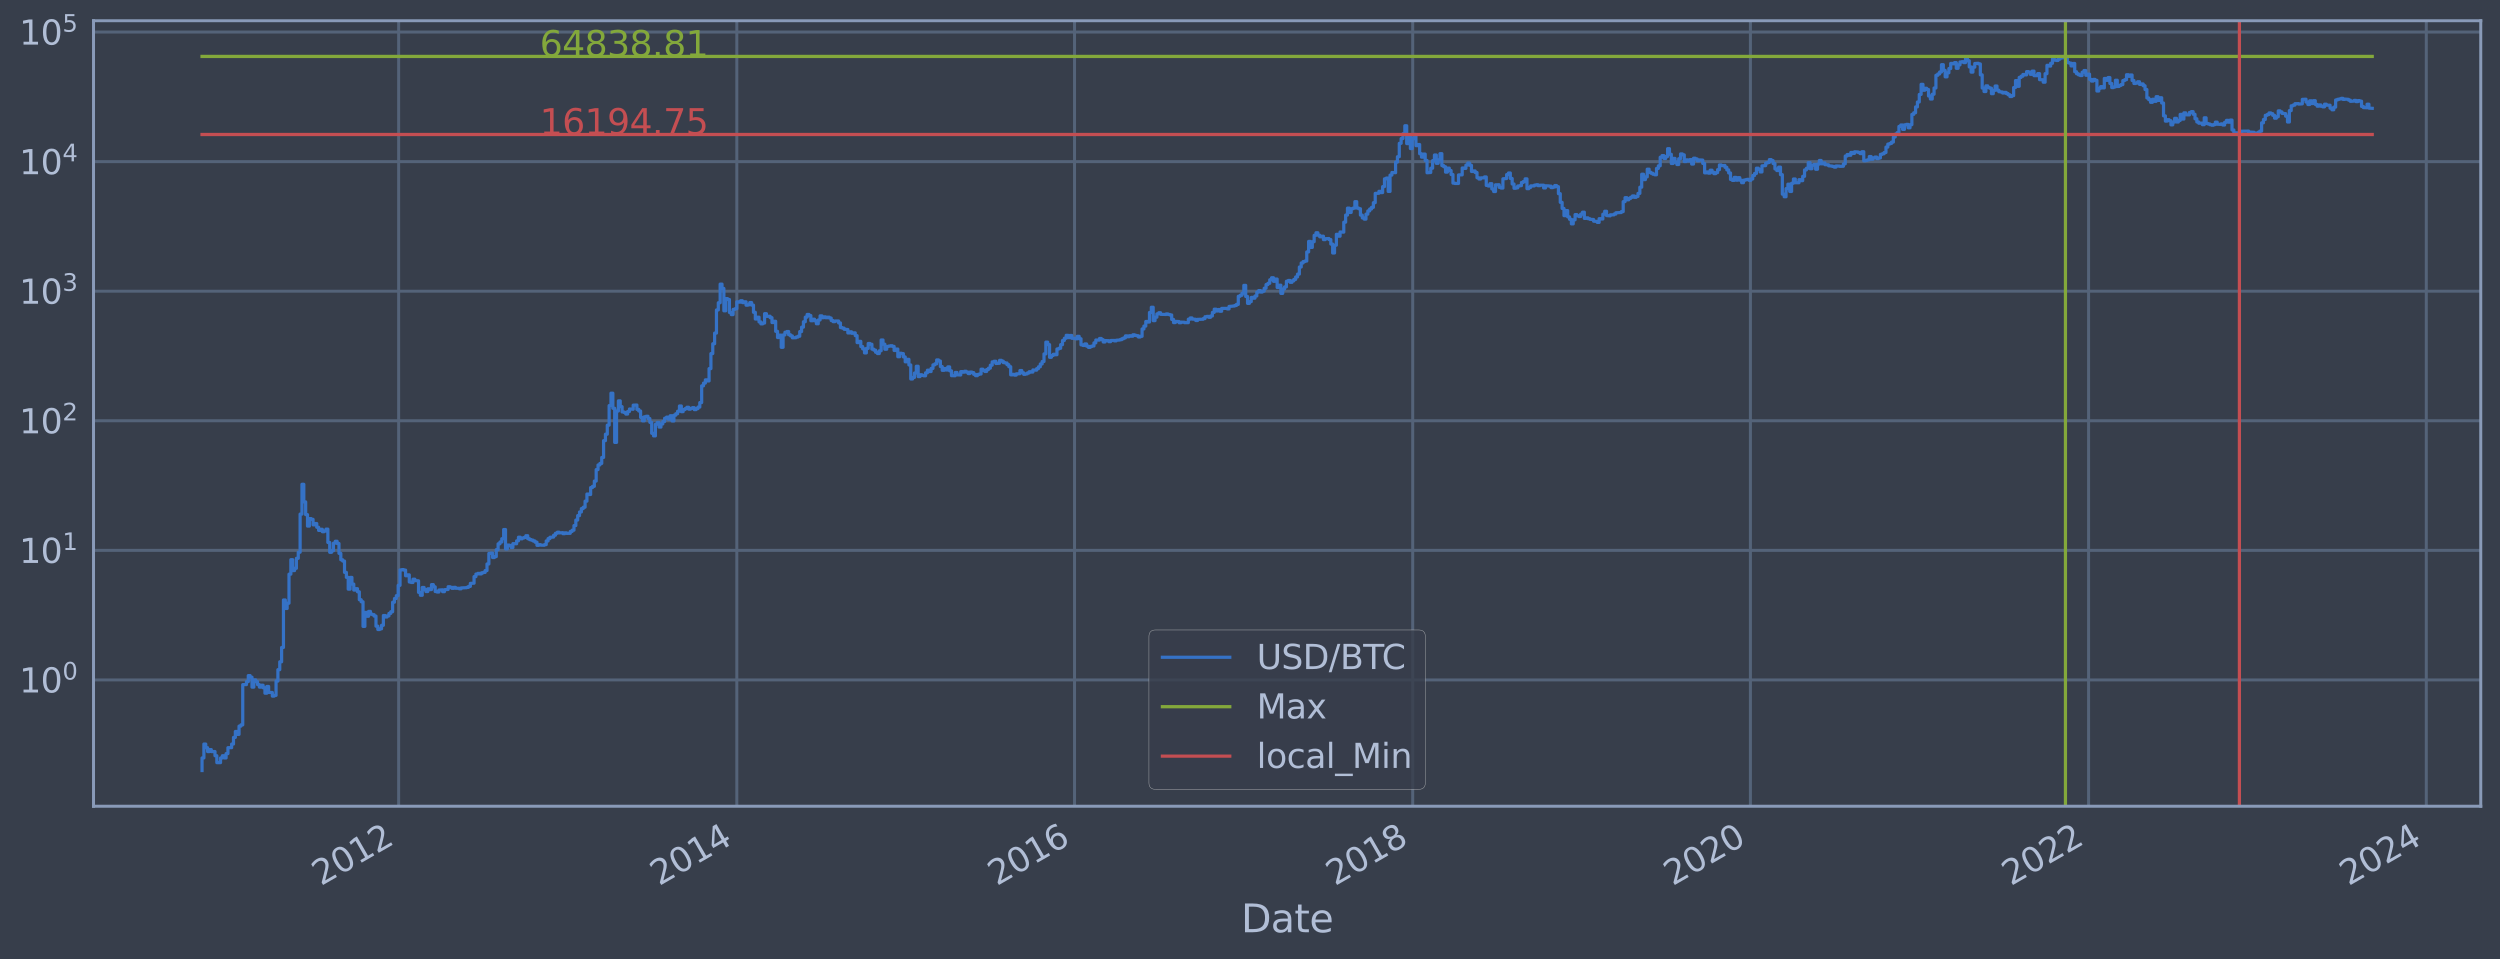 <?xml version="1.0" encoding="utf-8" standalone="no"?>
<!DOCTYPE svg PUBLIC "-//W3C//DTD SVG 1.1//EN"
  "http://www.w3.org/Graphics/SVG/1.1/DTD/svg11.dtd">
<svg xmlns:xlink="http://www.w3.org/1999/xlink" width="934.976pt" height="358.843pt" viewBox="0 0 934.976 358.843" xmlns="http://www.w3.org/2000/svg" version="1.1">
 <defs>
  <style type="text/css">*{stroke-linejoin: round; stroke-linecap: butt}</style>
 </defs>
 <g id="figure_1">
  <g id="patch_1">
   <path d="M 0 358.843 
L 934.976 358.843 
L 934.976 0 
L 0 0 
z
" style="fill: #373e4b"/>
  </g>
  <g id="axes_1">
   <g id="patch_2">
    <path d="M 34.976 301.513 
L 927.776 301.513 
L 927.776 7.753 
L 34.976 7.753 
z
" style="fill: #373e4b"/>
   </g>
   <g id="matplotlib.axis_1">
    <g id="xtick_1">
     <g id="line2d_1">
      <path d="M 149.089 301.513 
L 149.089 7.753 
" clip-path="url(#p2e76525c4b)" style="fill: none; stroke: #546379; stroke-width: 1.12; stroke-linecap: square"/>
     </g>
     <g id="line2d_2"/>
     <g id="text_1">
      <!-- 2012 -->
      <g style="fill: #b1bed6" transform="translate(120.008 331.438) rotate(-30) scale(0.126 -0.126)">
       <defs>
        <path id="DejaVuSans-32" d="M 1228 531 
L 3431 531 
L 3431 0 
L 469 0 
L 469 531 
Q 828 903 1448 1529 
Q 2069 2156 2228 2338 
Q 2531 2678 2651 2914 
Q 2772 3150 2772 3378 
Q 2772 3750 2511 3984 
Q 2250 4219 1831 4219 
Q 1534 4219 1204 4116 
Q 875 4013 500 3803 
L 500 4441 
Q 881 4594 1212 4672 
Q 1544 4750 1819 4750 
Q 2544 4750 2975 4387 
Q 3406 4025 3406 3419 
Q 3406 3131 3298 2873 
Q 3191 2616 2906 2266 
Q 2828 2175 2409 1742 
Q 1991 1309 1228 531 
z
" transform="scale(0.016)"/>
        <path id="DejaVuSans-30" d="M 2034 4250 
Q 1547 4250 1301 3770 
Q 1056 3291 1056 2328 
Q 1056 1369 1301 889 
Q 1547 409 2034 409 
Q 2525 409 2770 889 
Q 3016 1369 3016 2328 
Q 3016 3291 2770 3770 
Q 2525 4250 2034 4250 
z
M 2034 4750 
Q 2819 4750 3233 4129 
Q 3647 3509 3647 2328 
Q 3647 1150 3233 529 
Q 2819 -91 2034 -91 
Q 1250 -91 836 529 
Q 422 1150 422 2328 
Q 422 3509 836 4129 
Q 1250 4750 2034 4750 
z
" transform="scale(0.016)"/>
        <path id="DejaVuSans-31" d="M 794 531 
L 1825 531 
L 1825 4091 
L 703 3866 
L 703 4441 
L 1819 4666 
L 2450 4666 
L 2450 531 
L 3481 531 
L 3481 0 
L 794 0 
L 794 531 
z
" transform="scale(0.016)"/>
       </defs>
       <use xlink:href="#DejaVuSans-32"/>
       <use xlink:href="#DejaVuSans-30" x="63.623"/>
       <use xlink:href="#DejaVuSans-31" x="127.246"/>
       <use xlink:href="#DejaVuSans-32" x="190.869"/>
      </g>
     </g>
    </g>
    <g id="xtick_2">
     <g id="line2d_3">
      <path d="M 275.563 301.513 
L 275.563 7.753 
" clip-path="url(#p2e76525c4b)" style="fill: none; stroke: #546379; stroke-width: 1.12; stroke-linecap: square"/>
     </g>
     <g id="line2d_4"/>
     <g id="text_2">
      <!-- 2014 -->
      <g style="fill: #b1bed6" transform="translate(246.482 331.438) rotate(-30) scale(0.126 -0.126)">
       <defs>
        <path id="DejaVuSans-34" d="M 2419 4116 
L 825 1625 
L 2419 1625 
L 2419 4116 
z
M 2253 4666 
L 3047 4666 
L 3047 1625 
L 3713 1625 
L 3713 1100 
L 3047 1100 
L 3047 0 
L 2419 0 
L 2419 1100 
L 313 1100 
L 313 1709 
L 2253 4666 
z
" transform="scale(0.016)"/>
       </defs>
       <use xlink:href="#DejaVuSans-32"/>
       <use xlink:href="#DejaVuSans-30" x="63.623"/>
       <use xlink:href="#DejaVuSans-31" x="127.246"/>
       <use xlink:href="#DejaVuSans-34" x="190.869"/>
      </g>
     </g>
    </g>
    <g id="xtick_3">
     <g id="line2d_5">
      <path d="M 401.863 301.513 
L 401.863 7.753 
" clip-path="url(#p2e76525c4b)" style="fill: none; stroke: #546379; stroke-width: 1.12; stroke-linecap: square"/>
     </g>
     <g id="line2d_6"/>
     <g id="text_3">
      <!-- 2016 -->
      <g style="fill: #b1bed6" transform="translate(372.782 331.438) rotate(-30) scale(0.126 -0.126)">
       <defs>
        <path id="DejaVuSans-36" d="M 2113 2584 
Q 1688 2584 1439 2293 
Q 1191 2003 1191 1497 
Q 1191 994 1439 701 
Q 1688 409 2113 409 
Q 2538 409 2786 701 
Q 3034 994 3034 1497 
Q 3034 2003 2786 2293 
Q 2538 2584 2113 2584 
z
M 3366 4563 
L 3366 3988 
Q 3128 4100 2886 4159 
Q 2644 4219 2406 4219 
Q 1781 4219 1451 3797 
Q 1122 3375 1075 2522 
Q 1259 2794 1537 2939 
Q 1816 3084 2150 3084 
Q 2853 3084 3261 2657 
Q 3669 2231 3669 1497 
Q 3669 778 3244 343 
Q 2819 -91 2113 -91 
Q 1303 -91 875 529 
Q 447 1150 447 2328 
Q 447 3434 972 4092 
Q 1497 4750 2381 4750 
Q 2619 4750 2861 4703 
Q 3103 4656 3366 4563 
z
" transform="scale(0.016)"/>
       </defs>
       <use xlink:href="#DejaVuSans-32"/>
       <use xlink:href="#DejaVuSans-30" x="63.623"/>
       <use xlink:href="#DejaVuSans-31" x="127.246"/>
       <use xlink:href="#DejaVuSans-36" x="190.869"/>
      </g>
     </g>
    </g>
    <g id="xtick_4">
     <g id="line2d_7">
      <path d="M 528.337 301.513 
L 528.337 7.753 
" clip-path="url(#p2e76525c4b)" style="fill: none; stroke: #546379; stroke-width: 1.12; stroke-linecap: square"/>
     </g>
     <g id="line2d_8"/>
     <g id="text_4">
      <!-- 2018 -->
      <g style="fill: #b1bed6" transform="translate(499.256 331.438) rotate(-30) scale(0.126 -0.126)">
       <defs>
        <path id="DejaVuSans-38" d="M 2034 2216 
Q 1584 2216 1326 1975 
Q 1069 1734 1069 1313 
Q 1069 891 1326 650 
Q 1584 409 2034 409 
Q 2484 409 2743 651 
Q 3003 894 3003 1313 
Q 3003 1734 2745 1975 
Q 2488 2216 2034 2216 
z
M 1403 2484 
Q 997 2584 770 2862 
Q 544 3141 544 3541 
Q 544 4100 942 4425 
Q 1341 4750 2034 4750 
Q 2731 4750 3128 4425 
Q 3525 4100 3525 3541 
Q 3525 3141 3298 2862 
Q 3072 2584 2669 2484 
Q 3125 2378 3379 2068 
Q 3634 1759 3634 1313 
Q 3634 634 3220 271 
Q 2806 -91 2034 -91 
Q 1263 -91 848 271 
Q 434 634 434 1313 
Q 434 1759 690 2068 
Q 947 2378 1403 2484 
z
M 1172 3481 
Q 1172 3119 1398 2916 
Q 1625 2713 2034 2713 
Q 2441 2713 2670 2916 
Q 2900 3119 2900 3481 
Q 2900 3844 2670 4047 
Q 2441 4250 2034 4250 
Q 1625 4250 1398 4047 
Q 1172 3844 1172 3481 
z
" transform="scale(0.016)"/>
       </defs>
       <use xlink:href="#DejaVuSans-32"/>
       <use xlink:href="#DejaVuSans-30" x="63.623"/>
       <use xlink:href="#DejaVuSans-31" x="127.246"/>
       <use xlink:href="#DejaVuSans-38" x="190.869"/>
      </g>
     </g>
    </g>
    <g id="xtick_5">
     <g id="line2d_9">
      <path d="M 654.637 301.513 
L 654.637 7.753 
" clip-path="url(#p2e76525c4b)" style="fill: none; stroke: #546379; stroke-width: 1.12; stroke-linecap: square"/>
     </g>
     <g id="line2d_10"/>
     <g id="text_5">
      <!-- 2020 -->
      <g style="fill: #b1bed6" transform="translate(625.556 331.438) rotate(-30) scale(0.126 -0.126)">
       <use xlink:href="#DejaVuSans-32"/>
       <use xlink:href="#DejaVuSans-30" x="63.623"/>
       <use xlink:href="#DejaVuSans-32" x="127.246"/>
       <use xlink:href="#DejaVuSans-30" x="190.869"/>
      </g>
     </g>
    </g>
    <g id="xtick_6">
     <g id="line2d_11">
      <path d="M 781.111 301.513 
L 781.111 7.753 
" clip-path="url(#p2e76525c4b)" style="fill: none; stroke: #546379; stroke-width: 1.12; stroke-linecap: square"/>
     </g>
     <g id="line2d_12"/>
     <g id="text_6">
      <!-- 2022 -->
      <g style="fill: #b1bed6" transform="translate(752.03 331.438) rotate(-30) scale(0.126 -0.126)">
       <use xlink:href="#DejaVuSans-32"/>
       <use xlink:href="#DejaVuSans-30" x="63.623"/>
       <use xlink:href="#DejaVuSans-32" x="127.246"/>
       <use xlink:href="#DejaVuSans-32" x="190.869"/>
      </g>
     </g>
    </g>
    <g id="xtick_7">
     <g id="line2d_13">
      <path d="M 907.411 301.513 
L 907.411 7.753 
" clip-path="url(#p2e76525c4b)" style="fill: none; stroke: #546379; stroke-width: 1.12; stroke-linecap: square"/>
     </g>
     <g id="line2d_14"/>
     <g id="text_7">
      <!-- 2024 -->
      <g style="fill: #b1bed6" transform="translate(878.33 331.438) rotate(-30) scale(0.126 -0.126)">
       <use xlink:href="#DejaVuSans-32"/>
       <use xlink:href="#DejaVuSans-30" x="63.623"/>
       <use xlink:href="#DejaVuSans-32" x="127.246"/>
       <use xlink:href="#DejaVuSans-34" x="190.869"/>
      </g>
     </g>
    </g>
    <g id="text_8">
     <!-- Date -->
     <g style="fill: #b1bed6" transform="translate(464.167 348.649) scale(0.144 -0.144)">
      <defs>
       <path id="DejaVuSans-44" d="M 1259 4147 
L 1259 519 
L 2022 519 
Q 2988 519 3436 956 
Q 3884 1394 3884 2338 
Q 3884 3275 3436 3711 
Q 2988 4147 2022 4147 
L 1259 4147 
z
M 628 4666 
L 1925 4666 
Q 3281 4666 3915 4102 
Q 4550 3538 4550 2338 
Q 4550 1131 3912 565 
Q 3275 0 1925 0 
L 628 0 
L 628 4666 
z
" transform="scale(0.016)"/>
       <path id="DejaVuSans-61" d="M 2194 1759 
Q 1497 1759 1228 1600 
Q 959 1441 959 1056 
Q 959 750 1161 570 
Q 1363 391 1709 391 
Q 2188 391 2477 730 
Q 2766 1069 2766 1631 
L 2766 1759 
L 2194 1759 
z
M 3341 1997 
L 3341 0 
L 2766 0 
L 2766 531 
Q 2569 213 2275 61 
Q 1981 -91 1556 -91 
Q 1019 -91 701 211 
Q 384 513 384 1019 
Q 384 1609 779 1909 
Q 1175 2209 1959 2209 
L 2766 2209 
L 2766 2266 
Q 2766 2663 2505 2880 
Q 2244 3097 1772 3097 
Q 1472 3097 1187 3025 
Q 903 2953 641 2809 
L 641 3341 
Q 956 3463 1253 3523 
Q 1550 3584 1831 3584 
Q 2591 3584 2966 3190 
Q 3341 2797 3341 1997 
z
" transform="scale(0.016)"/>
       <path id="DejaVuSans-74" d="M 1172 4494 
L 1172 3500 
L 2356 3500 
L 2356 3053 
L 1172 3053 
L 1172 1153 
Q 1172 725 1289 603 
Q 1406 481 1766 481 
L 2356 481 
L 2356 0 
L 1766 0 
Q 1100 0 847 248 
Q 594 497 594 1153 
L 594 3053 
L 172 3053 
L 172 3500 
L 594 3500 
L 594 4494 
L 1172 4494 
z
" transform="scale(0.016)"/>
       <path id="DejaVuSans-65" d="M 3597 1894 
L 3597 1613 
L 953 1613 
Q 991 1019 1311 708 
Q 1631 397 2203 397 
Q 2534 397 2845 478 
Q 3156 559 3463 722 
L 3463 178 
Q 3153 47 2828 -22 
Q 2503 -91 2169 -91 
Q 1331 -91 842 396 
Q 353 884 353 1716 
Q 353 2575 817 3079 
Q 1281 3584 2069 3584 
Q 2775 3584 3186 3129 
Q 3597 2675 3597 1894 
z
M 3022 2063 
Q 3016 2534 2758 2815 
Q 2500 3097 2075 3097 
Q 1594 3097 1305 2825 
Q 1016 2553 972 2059 
L 3022 2063 
z
" transform="scale(0.016)"/>
      </defs>
      <use xlink:href="#DejaVuSans-44"/>
      <use xlink:href="#DejaVuSans-61" x="77.002"/>
      <use xlink:href="#DejaVuSans-74" x="138.281"/>
      <use xlink:href="#DejaVuSans-65" x="177.49"/>
     </g>
    </g>
   </g>
   <g id="matplotlib.axis_2">
    <g id="ytick_1">
     <g id="line2d_15">
      <path d="M 34.976 254.288 
L 927.776 254.288 
" clip-path="url(#p2e76525c4b)" style="fill: none; stroke: #546379; stroke-width: 1.12; stroke-linecap: square"/>
     </g>
     <g id="line2d_16"/>
     <g id="text_9">
      <!-- $\mathdefault{10^{0}}$ -->
      <g style="fill: #b1bed6" transform="translate(7.2 259.075) scale(0.126 -0.126)">
       <use xlink:href="#DejaVuSans-31" transform="translate(0 0.766)"/>
       <use xlink:href="#DejaVuSans-30" transform="translate(63.623 0.766)"/>
       <use xlink:href="#DejaVuSans-30" transform="translate(128.203 39.047) scale(0.7)"/>
      </g>
     </g>
    </g>
    <g id="ytick_2">
     <g id="line2d_17">
      <path d="M 34.976 205.828 
L 927.776 205.828 
" clip-path="url(#p2e76525c4b)" style="fill: none; stroke: #546379; stroke-width: 1.12; stroke-linecap: square"/>
     </g>
     <g id="line2d_18"/>
     <g id="text_10">
      <!-- $\mathdefault{10^{1}}$ -->
      <g style="fill: #b1bed6" transform="translate(7.2 210.615) scale(0.126 -0.126)">
       <use xlink:href="#DejaVuSans-31" transform="translate(0 0.684)"/>
       <use xlink:href="#DejaVuSans-30" transform="translate(63.623 0.684)"/>
       <use xlink:href="#DejaVuSans-31" transform="translate(128.203 38.966) scale(0.7)"/>
      </g>
     </g>
    </g>
    <g id="ytick_3">
     <g id="line2d_19">
      <path d="M 34.976 157.368 
L 927.776 157.368 
" clip-path="url(#p2e76525c4b)" style="fill: none; stroke: #546379; stroke-width: 1.12; stroke-linecap: square"/>
     </g>
     <g id="line2d_20"/>
     <g id="text_11">
      <!-- $\mathdefault{10^{2}}$ -->
      <g style="fill: #b1bed6" transform="translate(7.2 162.155) scale(0.126 -0.126)">
       <use xlink:href="#DejaVuSans-31" transform="translate(0 0.766)"/>
       <use xlink:href="#DejaVuSans-30" transform="translate(63.623 0.766)"/>
       <use xlink:href="#DejaVuSans-32" transform="translate(128.203 39.047) scale(0.7)"/>
      </g>
     </g>
    </g>
    <g id="ytick_4">
     <g id="line2d_21">
      <path d="M 34.976 108.907 
L 927.776 108.907 
" clip-path="url(#p2e76525c4b)" style="fill: none; stroke: #546379; stroke-width: 1.12; stroke-linecap: square"/>
     </g>
     <g id="line2d_22"/>
     <g id="text_12">
      <!-- $\mathdefault{10^{3}}$ -->
      <g style="fill: #b1bed6" transform="translate(7.2 113.694) scale(0.126 -0.126)">
       <defs>
        <path id="DejaVuSans-33" d="M 2597 2516 
Q 3050 2419 3304 2112 
Q 3559 1806 3559 1356 
Q 3559 666 3084 287 
Q 2609 -91 1734 -91 
Q 1441 -91 1130 -33 
Q 819 25 488 141 
L 488 750 
Q 750 597 1062 519 
Q 1375 441 1716 441 
Q 2309 441 2620 675 
Q 2931 909 2931 1356 
Q 2931 1769 2642 2001 
Q 2353 2234 1838 2234 
L 1294 2234 
L 1294 2753 
L 1863 2753 
Q 2328 2753 2575 2939 
Q 2822 3125 2822 3475 
Q 2822 3834 2567 4026 
Q 2313 4219 1838 4219 
Q 1578 4219 1281 4162 
Q 984 4106 628 3988 
L 628 4550 
Q 988 4650 1302 4700 
Q 1616 4750 1894 4750 
Q 2613 4750 3031 4423 
Q 3450 4097 3450 3541 
Q 3450 3153 3228 2886 
Q 3006 2619 2597 2516 
z
" transform="scale(0.016)"/>
       </defs>
       <use xlink:href="#DejaVuSans-31" transform="translate(0 0.766)"/>
       <use xlink:href="#DejaVuSans-30" transform="translate(63.623 0.766)"/>
       <use xlink:href="#DejaVuSans-33" transform="translate(128.203 39.047) scale(0.7)"/>
      </g>
     </g>
    </g>
    <g id="ytick_5">
     <g id="line2d_23">
      <path d="M 34.976 60.447 
L 927.776 60.447 
" clip-path="url(#p2e76525c4b)" style="fill: none; stroke: #546379; stroke-width: 1.12; stroke-linecap: square"/>
     </g>
     <g id="line2d_24"/>
     <g id="text_13">
      <!-- $\mathdefault{10^{4}}$ -->
      <g style="fill: #b1bed6" transform="translate(7.2 65.234) scale(0.126 -0.126)">
       <use xlink:href="#DejaVuSans-31" transform="translate(0 0.684)"/>
       <use xlink:href="#DejaVuSans-30" transform="translate(63.623 0.684)"/>
       <use xlink:href="#DejaVuSans-34" transform="translate(128.203 38.966) scale(0.7)"/>
      </g>
     </g>
    </g>
    <g id="ytick_6">
     <g id="line2d_25">
      <path d="M 34.976 11.987 
L 927.776 11.987 
" clip-path="url(#p2e76525c4b)" style="fill: none; stroke: #546379; stroke-width: 1.12; stroke-linecap: square"/>
     </g>
     <g id="line2d_26"/>
     <g id="text_14">
      <!-- $\mathdefault{10^{5}}$ -->
      <g style="fill: #b1bed6" transform="translate(7.2 16.774) scale(0.126 -0.126)">
       <defs>
        <path id="DejaVuSans-35" d="M 691 4666 
L 3169 4666 
L 3169 4134 
L 1269 4134 
L 1269 2991 
Q 1406 3038 1543 3061 
Q 1681 3084 1819 3084 
Q 2600 3084 3056 2656 
Q 3513 2228 3513 1497 
Q 3513 744 3044 326 
Q 2575 -91 1722 -91 
Q 1428 -91 1123 -41 
Q 819 9 494 109 
L 494 744 
Q 775 591 1075 516 
Q 1375 441 1709 441 
Q 2250 441 2565 725 
Q 2881 1009 2881 1497 
Q 2881 1984 2565 2268 
Q 2250 2553 1709 2553 
Q 1456 2553 1204 2497 
Q 953 2441 691 2322 
L 691 4666 
z
" transform="scale(0.016)"/>
       </defs>
       <use xlink:href="#DejaVuSans-31" transform="translate(0 0.684)"/>
       <use xlink:href="#DejaVuSans-30" transform="translate(63.623 0.684)"/>
       <use xlink:href="#DejaVuSans-35" transform="translate(128.203 38.966) scale(0.7)"/>
      </g>
     </g>
    </g>
    <g id="ytick_7">
     <g id="line2d_27"/>
    </g>
    <g id="ytick_8">
     <g id="line2d_28"/>
    </g>
    <g id="ytick_9">
     <g id="line2d_29"/>
    </g>
    <g id="ytick_10">
     <g id="line2d_30"/>
    </g>
    <g id="ytick_11">
     <g id="line2d_31"/>
    </g>
    <g id="ytick_12">
     <g id="line2d_32"/>
    </g>
    <g id="ytick_13">
     <g id="line2d_33"/>
    </g>
    <g id="ytick_14">
     <g id="line2d_34"/>
    </g>
    <g id="ytick_15">
     <g id="line2d_35"/>
    </g>
    <g id="ytick_16">
     <g id="line2d_36"/>
    </g>
    <g id="ytick_17">
     <g id="line2d_37"/>
    </g>
    <g id="ytick_18">
     <g id="line2d_38"/>
    </g>
    <g id="ytick_19">
     <g id="line2d_39"/>
    </g>
    <g id="ytick_20">
     <g id="line2d_40"/>
    </g>
    <g id="ytick_21">
     <g id="line2d_41"/>
    </g>
    <g id="ytick_22">
     <g id="line2d_42"/>
    </g>
    <g id="ytick_23">
     <g id="line2d_43"/>
    </g>
    <g id="ytick_24">
     <g id="line2d_44"/>
    </g>
    <g id="ytick_25">
     <g id="line2d_45"/>
    </g>
    <g id="ytick_26">
     <g id="line2d_46"/>
    </g>
    <g id="ytick_27">
     <g id="line2d_47"/>
    </g>
    <g id="ytick_28">
     <g id="line2d_48"/>
    </g>
    <g id="ytick_29">
     <g id="line2d_49"/>
    </g>
    <g id="ytick_30">
     <g id="line2d_50"/>
    </g>
    <g id="ytick_31">
     <g id="line2d_51"/>
    </g>
    <g id="ytick_32">
     <g id="line2d_52"/>
    </g>
    <g id="ytick_33">
     <g id="line2d_53"/>
    </g>
    <g id="ytick_34">
     <g id="line2d_54"/>
    </g>
    <g id="ytick_35">
     <g id="line2d_55"/>
    </g>
    <g id="ytick_36">
     <g id="line2d_56"/>
    </g>
    <g id="ytick_37">
     <g id="line2d_57"/>
    </g>
    <g id="ytick_38">
     <g id="line2d_58"/>
    </g>
    <g id="ytick_39">
     <g id="line2d_59"/>
    </g>
    <g id="ytick_40">
     <g id="line2d_60"/>
    </g>
    <g id="ytick_41">
     <g id="line2d_61"/>
    </g>
    <g id="ytick_42">
     <g id="line2d_62"/>
    </g>
    <g id="ytick_43">
     <g id="line2d_63"/>
    </g>
    <g id="ytick_44">
     <g id="line2d_64"/>
    </g>
    <g id="ytick_45">
     <g id="line2d_65"/>
    </g>
    <g id="ytick_46">
     <g id="line2d_66"/>
    </g>
    <g id="ytick_47">
     <g id="line2d_67"/>
    </g>
    <g id="ytick_48">
     <g id="line2d_68"/>
    </g>
    <g id="ytick_49">
     <g id="line2d_69"/>
    </g>
    <g id="ytick_50">
     <g id="line2d_70"/>
    </g>
    <g id="ytick_51">
     <g id="line2d_71"/>
    </g>
    <g id="ytick_52">
     <g id="line2d_72"/>
    </g>
    <g id="ytick_53">
     <g id="line2d_73"/>
    </g>
    <g id="ytick_54">
     <g id="line2d_74"/>
    </g>
   </g>
   <g id="line2d_75">
    <path d="M 75.558 288.16 
L 75.558 283.464 
L 76.25 283.464 
L 76.25 278.268 
L 76.942 278.268 
L 76.942 279.627 
L 77.634 279.627 
L 77.634 281.079 
L 78.326 281.079 
L 78.326 280.34 
L 79.018 280.34 
L 79.018 281.079 
L 80.402 281.079 
L 80.402 282.638 
L 81.094 282.638 
L 81.094 285.219 
L 82.478 285.219 
L 82.478 283.464 
L 83.17 283.464 
L 83.17 282.638 
L 83.863 282.638 
L 83.863 283.464 
L 84.555 283.464 
L 84.555 281.844 
L 85.247 281.844 
L 85.247 279.627 
L 86.631 279.627 
L 86.631 278.268 
L 87.323 278.268 
L 87.323 275.79 
L 88.015 275.79 
L 88.015 273.572 
L 88.707 273.572 
L 88.707 274.652 
L 89.399 274.652 
L 89.399 271.566 
L 90.091 271.566 
L 90.091 271.093 
L 90.783 271.093 
L 90.783 256.043 
L 92.167 256.043 
L 92.167 254.929 
L 92.859 254.929 
L 92.859 252.668 
L 93.551 252.668 
L 93.551 253.261 
L 94.243 253.261 
L 94.243 256.978 
L 94.935 256.978 
L 94.935 254.288 
L 95.627 254.288 
L 95.627 254.929 
L 96.32 254.929 
L 96.32 256.043 
L 97.012 256.043 
L 97.012 256.978 
L 97.704 256.978 
L 97.704 256.273 
L 98.396 256.273 
L 98.396 257.219 
L 99.088 257.219 
L 99.088 259.249 
L 99.78 259.249 
L 99.78 256.74 
L 100.472 256.74 
L 100.472 258.984 
L 101.856 258.984 
L 101.856 260.342 
L 102.548 260.342 
L 102.548 260.064 
L 103.24 260.064 
L 103.24 254.713 
L 103.932 254.713 
L 103.932 250.451 
L 104.624 250.451 
L 104.624 247.509 
L 105.316 247.509 
L 105.316 242.152 
L 106.008 242.152 
L 106.008 224.388 
L 106.7 224.388 
L 106.7 227.565 
L 107.392 227.565 
L 107.392 225.591 
L 108.085 225.591 
L 108.085 214.733 
L 108.777 214.733 
L 108.777 209.322 
L 109.469 209.322 
L 109.469 213.394 
L 110.161 213.394 
L 110.161 212.538 
L 110.853 212.538 
L 110.853 208.807 
L 111.545 208.807 
L 111.545 206.534 
L 112.237 206.534 
L 112.237 192.264 
L 112.929 192.264 
L 112.929 181.126 
L 113.621 181.126 
L 113.621 187.703 
L 114.313 187.703 
L 114.313 192.464 
L 115.005 192.464 
L 115.005 196.754 
L 115.697 196.754 
L 115.697 193.954 
L 116.389 193.954 
L 116.389 194.231 
L 117.081 194.231 
L 117.081 196.281 
L 117.773 196.281 
L 117.773 195.805 
L 118.465 195.805 
L 118.465 197.196 
L 119.157 197.196 
L 119.157 198.374 
L 119.85 198.374 
L 119.85 197.95 
L 120.542 197.95 
L 120.542 198.852 
L 121.234 198.852 
L 121.234 198.597 
L 121.926 198.597 
L 121.926 197.892 
L 122.618 197.892 
L 122.618 202.886 
L 123.31 202.886 
L 123.31 206.556 
L 124.002 206.556 
L 124.002 205.976 
L 124.694 205.976 
L 124.694 203.144 
L 125.386 203.144 
L 125.386 202.434 
L 126.078 202.434 
L 126.078 203.256 
L 126.77 203.256 
L 126.77 206.952 
L 127.462 206.952 
L 127.462 209.347 
L 128.154 209.347 
L 128.154 209.825 
L 128.846 209.825 
L 128.846 214.069 
L 129.538 214.069 
L 129.538 215.922 
L 130.23 215.922 
L 130.23 220.332 
L 130.922 220.332 
L 130.922 215.956 
L 131.615 215.956 
L 131.615 218.448 
L 132.307 218.448 
L 132.307 220.67 
L 132.999 220.67 
L 132.999 220.165 
L 133.691 220.165 
L 133.691 221.319 
L 134.383 221.319 
L 134.383 224.286 
L 135.075 224.286 
L 135.075 225.059 
L 135.767 225.059 
L 135.767 234.259 
L 136.459 234.259 
L 136.459 229.033 
L 137.151 229.033 
L 137.151 230.476 
L 137.843 230.476 
L 137.843 228.656 
L 138.535 228.656 
L 138.535 229.677 
L 139.227 229.677 
L 139.227 229.874 
L 139.919 229.874 
L 139.919 230.409 
L 140.611 230.409 
L 140.611 234.178 
L 141.303 234.178 
L 141.303 235.429 
L 141.995 235.429 
L 141.995 235.173 
L 142.687 235.173 
L 142.687 233.857 
L 143.379 233.857 
L 143.379 230.207 
L 144.072 230.207 
L 144.072 230.75 
L 144.764 230.75 
L 144.764 230.341 
L 145.456 230.341 
L 145.456 229.417 
L 146.148 229.417 
L 146.148 228.781 
L 146.84 228.781 
L 146.84 225.217 
L 147.532 225.217 
L 147.532 223.836 
L 148.224 223.836 
L 148.224 222.774 
L 148.916 222.774 
L 148.916 218.913 
L 149.608 218.913 
L 149.608 213.155 
L 150.3 213.155 
L 150.3 213.036 
L 150.992 213.036 
L 150.992 213.214 
L 151.684 213.214 
L 151.684 215.319 
L 152.376 215.319 
L 152.376 214.991 
L 153.068 214.991 
L 153.068 217.658 
L 153.76 217.658 
L 153.76 217.843 
L 154.452 217.843 
L 154.452 216.614 
L 155.144 216.614 
L 155.144 217.147 
L 156.529 217.22 
L 156.529 221.54 
L 157.221 221.54 
L 157.221 222.633 
L 157.913 222.633 
L 157.913 219.712 
L 158.605 219.712 
L 158.605 220.5 
L 159.297 220.5 
L 159.297 221.231 
L 159.989 221.231 
L 159.989 220.206 
L 160.681 220.206 
L 160.681 220.5 
L 161.373 220.5 
L 161.373 218.641 
L 162.065 218.641 
L 162.065 219.469 
L 162.757 219.469 
L 162.757 221.231 
L 163.449 221.231 
L 163.449 221.407 
L 164.141 221.407 
L 164.141 220.67 
L 165.525 220.585 
L 165.525 221.275 
L 166.217 221.275 
L 166.217 220.542 
L 167.602 220.458 
L 167.602 219.429 
L 168.294 219.429 
L 168.294 219.631 
L 168.986 219.631 
L 168.986 220.04 
L 169.678 220.04 
L 169.678 219.671 
L 170.37 219.671 
L 170.37 219.999 
L 171.754 219.999 
L 171.754 220.206 
L 172.446 220.206 
L 172.446 219.875 
L 174.522 219.794 
L 174.522 219.671 
L 175.214 219.671 
L 175.214 219.309 
L 175.906 219.309 
L 175.906 218.181 
L 177.29 218.106 
L 177.29 215.652 
L 177.982 215.652 
L 177.982 214.701 
L 178.674 214.701 
L 178.674 214.445 
L 179.367 214.445 
L 179.367 214.636 
L 180.059 214.636 
L 180.059 214.225 
L 180.751 214.225 
L 180.751 214.069 
L 181.443 214.069 
L 181.443 213.394 
L 182.135 213.394 
L 182.135 210.922 
L 182.827 210.922 
L 182.827 206.974 
L 183.519 206.974 
L 183.519 206.841 
L 184.211 206.841 
L 184.211 208.518 
L 184.903 208.518 
L 184.903 208.162 
L 185.595 208.162 
L 185.595 205.577 
L 186.287 205.577 
L 186.287 203.386 
L 186.979 203.386 
L 186.979 202.704 
L 187.671 202.704 
L 187.671 201.471 
L 188.363 201.471 
L 188.363 198.037 
L 189.055 198.037 
L 189.055 205.287 
L 189.747 205.287 
L 189.747 203.841 
L 190.439 203.841 
L 190.439 203.995 
L 191.131 203.995 
L 191.131 204.761 
L 191.824 204.761 
L 191.824 203.311 
L 193.208 203.368 
L 193.208 202.273 
L 193.9 202.273 
L 193.9 200.914 
L 194.592 200.914 
L 194.592 201.505 
L 195.284 201.505 
L 195.284 201.199 
L 195.976 201.199 
L 195.976 200.997 
L 196.668 200.997 
L 196.668 200.355 
L 197.36 200.355 
L 197.36 201.471 
L 198.052 201.471 
L 198.052 201.816 
L 198.744 201.816 
L 198.744 202.026 
L 199.436 202.026 
L 199.436 202.344 
L 200.128 202.344 
L 200.128 202.777 
L 200.82 202.777 
L 200.82 203.956 
L 201.512 203.956 
L 201.512 203.707 
L 202.204 203.707 
L 202.204 203.879 
L 203.589 203.918 
L 203.589 203.688 
L 204.281 203.688 
L 204.281 202.309 
L 204.973 202.309 
L 204.973 201.437 
L 205.665 201.437 
L 205.665 200.93 
L 207.049 200.864 
L 207.049 200.161 
L 207.741 200.161 
L 207.741 199.434 
L 208.433 199.434 
L 208.433 199.049 
L 209.125 199.049 
L 209.125 199.31 
L 210.509 199.202 
L 210.509 199.59 
L 211.201 199.59 
L 211.201 199.279 
L 211.893 199.279 
L 211.893 199.481 
L 213.277 199.449 
L 213.277 198.761 
L 213.969 198.761 
L 213.969 198.285 
L 214.661 198.285 
L 214.661 196.563 
L 215.354 196.563 
L 215.354 194.5 
L 216.046 194.5 
L 216.046 192.835 
L 216.738 192.835 
L 216.738 191.473 
L 217.43 191.473 
L 217.43 190.213 
L 218.122 190.213 
L 218.122 189.688 
L 218.814 189.688 
L 218.814 187.429 
L 219.506 187.429 
L 219.506 184.768 
L 220.198 184.768 
L 220.198 184.939 
L 220.89 184.939 
L 220.89 182.345 
L 221.582 182.345 
L 221.582 181.881 
L 222.274 181.881 
L 222.274 179.918 
L 222.966 179.918 
L 222.966 175.625 
L 223.658 175.625 
L 223.658 173.894 
L 224.35 173.894 
L 224.35 173.321 
L 225.042 173.321 
L 225.042 171.082 
L 225.734 171.082 
L 225.734 164.799 
L 226.426 164.799 
L 226.426 162.385 
L 227.118 162.385 
L 227.118 159.008 
L 227.811 159.008 
L 227.811 151.685 
L 228.503 151.685 
L 228.503 147.046 
L 229.195 147.046 
L 229.195 152.688 
L 229.887 152.688 
L 229.887 165.453 
L 230.579 165.453 
L 230.579 153.721 
L 231.271 153.721 
L 231.271 149.914 
L 231.963 149.914 
L 231.963 152.09 
L 232.655 152.09 
L 232.655 154.063 
L 233.347 154.063 
L 233.347 154.248 
L 234.039 154.248 
L 234.039 154.853 
L 234.731 154.853 
L 234.731 153.886 
L 235.423 153.886 
L 235.423 152.956 
L 236.807 153.062 
L 236.807 151.526 
L 238.191 151.477 
L 238.191 153.11 
L 238.883 153.11 
L 238.883 153.712 
L 239.576 153.712 
L 239.576 156.121 
L 240.268 156.121 
L 240.268 157.372 
L 240.96 157.372 
L 240.96 155.867 
L 241.652 155.867 
L 241.652 155.68 
L 242.344 155.68 
L 242.344 156.542 
L 243.036 156.542 
L 243.036 157.954 
L 243.728 157.954 
L 243.728 162.053 
L 244.42 162.053 
L 244.42 163.008 
L 245.112 163.008 
L 245.112 158.672 
L 245.804 158.672 
L 245.804 157.998 
L 246.496 157.998 
L 246.496 159.728 
L 247.188 159.728 
L 247.188 158.556 
L 247.88 158.556 
L 247.88 157.643 
L 248.572 157.643 
L 248.572 156.417 
L 249.264 156.417 
L 249.264 155.999 
L 249.956 155.999 
L 249.956 156.786 
L 250.648 156.786 
L 250.648 155.486 
L 251.341 155.486 
L 251.341 157.429 
L 252.033 157.429 
L 252.033 155.28 
L 252.725 155.28 
L 252.725 154.743 
L 253.417 154.743 
L 253.417 153.795 
L 254.109 153.795 
L 254.109 151.831 
L 254.801 151.831 
L 254.801 153.954 
L 255.493 153.954 
L 255.493 153.179 
L 256.185 153.179 
L 256.185 152.832 
L 256.877 152.832 
L 256.877 152.317 
L 257.569 152.317 
L 257.569 153.023 
L 258.261 153.023 
L 258.261 152.73 
L 258.953 152.73 
L 258.953 152.462 
L 259.645 152.462 
L 259.645 153.193 
L 260.337 153.193 
L 260.337 152.82 
L 261.029 152.82 
L 261.029 152.24 
L 261.721 152.24 
L 261.721 150.56 
L 262.413 150.56 
L 262.413 144.293 
L 263.106 144.293 
L 263.106 143.277 
L 263.798 143.277 
L 263.798 142.066 
L 264.49 142.066 
L 264.49 142.466 
L 265.182 142.466 
L 265.182 137.866 
L 265.874 137.866 
L 265.874 132.24 
L 266.566 132.24 
L 266.566 128.563 
L 267.258 128.563 
L 267.258 124.575 
L 267.95 124.575 
L 267.95 115.916 
L 268.642 115.916 
L 268.642 113.224 
L 269.334 113.224 
L 269.334 106.262 
L 270.026 106.262 
L 270.026 107.876 
L 270.718 107.876 
L 270.718 116.237 
L 271.41 116.237 
L 271.41 111.672 
L 272.102 111.672 
L 272.102 112.009 
L 272.794 112.009 
L 272.794 116.861 
L 273.486 116.861 
L 273.486 117.653 
L 274.178 117.653 
L 274.178 115.705 
L 274.87 115.705 
L 274.87 115.473 
L 275.563 115.473 
L 275.563 112.861 
L 276.255 112.861 
L 276.255 112.999 
L 276.947 112.999 
L 276.947 112.476 
L 277.639 112.476 
L 277.639 113.157 
L 278.331 113.157 
L 278.331 112.884 
L 279.023 112.884 
L 279.023 114.136 
L 279.715 114.136 
L 279.715 113.986 
L 280.407 113.986 
L 280.407 113.159 
L 281.099 113.159 
L 281.099 114.11 
L 281.791 114.11 
L 281.791 116.797 
L 282.483 116.797 
L 282.483 119.31 
L 283.175 119.31 
L 283.175 118.633 
L 283.867 118.633 
L 283.867 120.39 
L 284.559 120.39 
L 284.559 121.128 
L 285.251 121.128 
L 285.251 120.831 
L 285.943 120.831 
L 285.943 117.314 
L 286.635 117.314 
L 286.635 118.303 
L 288.02 118.267 
L 288.02 118.809 
L 288.712 118.809 
L 288.712 120.631 
L 289.404 120.631 
L 289.404 120.163 
L 290.096 120.163 
L 290.096 123.921 
L 290.788 123.921 
L 290.788 126.228 
L 291.48 126.228 
L 291.48 125.342 
L 292.172 125.342 
L 292.172 129.889 
L 292.864 129.889 
L 292.864 125.267 
L 293.556 125.267 
L 293.556 124.262 
L 294.248 124.262 
L 294.248 123.984 
L 294.94 123.984 
L 294.94 125.183 
L 295.632 125.183 
L 295.632 125.618 
L 296.324 125.618 
L 296.324 126.342 
L 297.708 126.3 
L 297.708 126.069 
L 298.4 126.069 
L 298.4 125.754 
L 299.093 125.754 
L 299.093 124.001 
L 299.785 124.001 
L 299.785 122.352 
L 300.477 122.352 
L 300.477 120.335 
L 301.169 120.335 
L 301.169 118.608 
L 301.861 118.608 
L 301.861 117.605 
L 302.553 117.605 
L 302.553 118.012 
L 303.245 118.012 
L 303.245 119.957 
L 303.937 119.957 
L 303.937 119.379 
L 304.629 119.379 
L 304.629 119.978 
L 305.321 119.978 
L 305.321 121.082 
L 306.013 121.082 
L 306.013 119.659 
L 306.705 119.659 
L 306.705 118.125 
L 307.397 118.125 
L 307.397 118.821 
L 308.089 118.821 
L 308.089 118.498 
L 308.781 118.498 
L 308.781 118.83 
L 309.473 118.83 
L 309.473 118.631 
L 310.165 118.631 
L 310.165 118.953 
L 310.858 118.953 
L 310.858 119.881 
L 311.55 119.881 
L 311.55 120.298 
L 312.242 120.298 
L 312.242 120.065 
L 313.626 120.048 
L 313.626 120.774 
L 314.318 120.774 
L 314.318 122.513 
L 315.01 122.513 
L 315.01 122.718 
L 315.702 122.718 
L 315.702 123.16 
L 317.086 123.219 
L 317.086 124.515 
L 317.778 124.515 
L 317.778 124.097 
L 318.47 124.097 
L 318.47 124.648 
L 319.162 124.648 
L 319.162 124.49 
L 319.854 124.49 
L 319.854 125.531 
L 320.546 125.531 
L 320.546 128.131 
L 321.238 128.131 
L 321.238 127.662 
L 321.93 127.662 
L 321.93 129.613 
L 322.622 129.613 
L 322.622 130.473 
L 323.315 130.473 
L 323.315 131.983 
L 324.007 131.983 
L 324.007 130.295 
L 324.699 130.295 
L 324.699 128.465 
L 325.391 128.465 
L 325.391 128.755 
L 326.083 128.755 
L 326.083 130.573 
L 326.775 130.573 
L 326.775 130.948 
L 327.467 130.948 
L 327.467 131.749 
L 328.159 131.749 
L 328.159 132.226 
L 328.851 132.226 
L 328.851 131.187 
L 329.543 131.187 
L 329.543 127.155 
L 330.235 127.155 
L 330.235 128.731 
L 330.927 128.731 
L 330.927 130.616 
L 331.619 130.616 
L 331.619 129.573 
L 332.311 129.573 
L 332.311 129.439 
L 333.003 129.439 
L 333.003 129.292 
L 333.695 129.292 
L 333.695 129.547 
L 334.387 129.547 
L 334.387 131.075 
L 335.08 131.075 
L 335.08 130.538 
L 335.772 130.538 
L 335.772 133.403 
L 336.464 133.403 
L 336.464 132.114 
L 337.156 132.114 
L 337.156 132.244 
L 337.848 132.244 
L 337.848 133.488 
L 338.54 133.488 
L 338.54 135.319 
L 339.232 135.319 
L 339.232 134.388 
L 339.924 134.388 
L 339.924 136.489 
L 340.616 136.489 
L 340.616 141.732 
L 341.308 141.732 
L 341.308 141.159 
L 342 141.159 
L 342 139.501 
L 342.692 139.501 
L 342.692 136.975 
L 343.384 136.975 
L 343.384 140.846 
L 344.076 140.846 
L 344.076 140.141 
L 344.768 140.141 
L 344.768 140.401 
L 345.46 140.401 
L 345.46 140.552 
L 346.152 140.552 
L 346.152 139.43 
L 346.845 139.43 
L 346.845 138.442 
L 347.537 138.442 
L 347.537 138.948 
L 348.229 138.948 
L 348.229 137.791 
L 348.921 137.791 
L 348.921 136.459 
L 349.613 136.459 
L 349.613 136.077 
L 350.305 136.077 
L 350.305 134.607 
L 350.997 134.607 
L 350.997 135.012 
L 351.689 135.012 
L 351.689 137.089 
L 352.381 137.089 
L 352.381 138.508 
L 353.073 138.508 
L 353.073 137.836 
L 353.765 137.836 
L 353.765 138.381 
L 354.457 138.381 
L 354.457 137.216 
L 355.149 137.216 
L 355.149 138.681 
L 355.841 138.681 
L 355.841 140.488 
L 357.225 140.523 
L 357.225 139.31 
L 357.917 139.31 
L 357.917 140.18 
L 359.302 140.243 
L 359.302 138.989 
L 359.994 138.989 
L 359.994 139.193 
L 360.686 139.193 
L 360.686 138.859 
L 361.378 138.859 
L 361.378 139.174 
L 362.07 139.174 
L 362.07 139.71 
L 362.762 139.71 
L 362.762 139.14 
L 363.454 139.14 
L 363.454 139.358 
L 364.146 139.358 
L 364.146 139.991 
L 364.838 139.991 
L 364.838 140.5 
L 365.53 140.5 
L 365.53 140.053 
L 366.222 140.053 
L 366.222 139.875 
L 366.914 139.875 
L 366.914 138.085 
L 367.606 138.085 
L 367.606 138.53 
L 368.298 138.53 
L 368.298 138.925 
L 368.99 138.925 
L 368.99 138.204 
L 369.682 138.204 
L 369.682 137.693 
L 370.374 137.693 
L 370.374 136.578 
L 371.067 136.578 
L 371.067 135.332 
L 371.759 135.332 
L 371.759 135.111 
L 372.451 135.111 
L 372.451 135.945 
L 373.835 135.851 
L 373.835 134.756 
L 374.527 134.756 
L 374.527 135.072 
L 375.219 135.072 
L 375.219 135.614 
L 375.911 135.614 
L 375.911 135.749 
L 376.603 135.749 
L 376.603 136.387 
L 377.295 136.387 
L 377.295 137.142 
L 377.987 137.142 
L 377.987 140.184 
L 378.679 140.184 
L 378.679 140.009 
L 379.371 140.009 
L 379.371 140.29 
L 380.063 140.29 
L 380.063 139.815 
L 381.447 139.771 
L 381.447 138.576 
L 382.139 138.576 
L 382.139 139.41 
L 382.832 139.41 
L 382.832 139.992 
L 383.524 139.992 
L 383.524 139.823 
L 384.216 139.823 
L 384.216 139.475 
L 384.908 139.475 
L 384.908 139.018 
L 385.6 139.018 
L 385.6 139.139 
L 386.292 139.139 
L 386.292 138.354 
L 387.676 138.447 
L 387.676 137.876 
L 388.368 137.876 
L 388.368 137.174 
L 389.06 137.174 
L 389.06 136.127 
L 389.752 136.127 
L 389.752 135.201 
L 390.444 135.201 
L 390.444 132.357 
L 391.136 132.357 
L 391.136 127.956 
L 391.828 127.956 
L 391.828 128.886 
L 392.52 128.886 
L 392.52 133.625 
L 393.212 133.625 
L 393.212 132.956 
L 393.904 132.956 
L 393.904 132.503 
L 394.597 132.503 
L 394.597 132.66 
L 395.289 132.66 
L 395.289 130.526 
L 395.981 130.526 
L 395.981 130.259 
L 396.673 130.259 
L 396.673 128.89 
L 397.365 128.89 
L 397.365 127.341 
L 398.057 127.341 
L 398.057 126.504 
L 398.749 126.504 
L 398.749 125.407 
L 399.441 125.407 
L 399.441 126.265 
L 400.133 126.265 
L 400.133 125.457 
L 400.825 125.457 
L 400.825 126.512 
L 402.209 126.535 
L 402.209 126.706 
L 402.901 126.706 
L 402.901 125.786 
L 403.593 125.786 
L 403.593 126.692 
L 404.285 126.692 
L 404.285 128.969 
L 404.977 128.969 
L 404.977 129.188 
L 405.669 129.188 
L 405.669 128.635 
L 406.361 128.635 
L 406.361 129.46 
L 407.054 129.46 
L 407.054 129.92 
L 407.746 129.92 
L 407.746 129.55 
L 408.438 129.55 
L 408.438 129.381 
L 409.13 129.381 
L 409.13 128.233 
L 409.822 128.233 
L 409.822 127.166 
L 411.206 127.202 
L 411.206 126.592 
L 411.898 126.592 
L 411.898 127.04 
L 412.59 127.04 
L 412.59 127.894 
L 413.282 127.894 
L 413.282 127.366 
L 414.666 127.417 
L 414.666 127.777 
L 415.358 127.777 
L 415.358 127.346 
L 416.742 127.318 
L 416.742 127.481 
L 417.434 127.481 
L 417.434 127.24 
L 418.819 127.167 
L 418.819 127.033 
L 419.511 127.033 
L 419.511 126.696 
L 420.203 126.696 
L 420.203 126.38 
L 420.895 126.38 
L 420.895 125.623 
L 421.587 125.623 
L 421.587 125.934 
L 422.279 125.934 
L 422.279 125.573 
L 422.971 125.573 
L 422.971 125.742 
L 423.663 125.742 
L 423.663 125.22 
L 424.355 125.22 
L 424.355 125.442 
L 425.047 125.442 
L 425.047 125.569 
L 425.739 125.569 
L 425.739 126.033 
L 426.431 126.033 
L 426.431 125.774 
L 427.123 125.774 
L 427.123 123.025 
L 427.815 123.025 
L 427.815 121.954 
L 428.507 121.954 
L 428.507 120.237 
L 429.199 120.237 
L 429.199 120.446 
L 429.891 120.446 
L 429.891 116.864 
L 430.584 116.864 
L 430.584 114.907 
L 431.276 114.907 
L 431.276 119.912 
L 431.968 119.912 
L 431.968 118.625 
L 432.66 118.625 
L 432.66 117.4 
L 433.352 117.4 
L 433.352 116.963 
L 434.044 116.963 
L 434.044 117.557 
L 436.12 117.61 
L 436.12 117.414 
L 436.812 117.414 
L 436.812 117.605 
L 437.504 117.605 
L 437.504 117.795 
L 438.196 117.795 
L 438.196 119.464 
L 438.888 119.464 
L 438.888 120.638 
L 439.58 120.638 
L 439.58 120.192 
L 440.964 120.251 
L 440.964 120.704 
L 441.656 120.704 
L 441.656 120.472 
L 443.041 120.526 
L 443.041 120.682 
L 444.425 120.664 
L 444.425 119.374 
L 445.117 119.374 
L 445.117 118.912 
L 445.809 118.912 
L 445.809 119.345 
L 447.193 119.403 
L 447.193 119.867 
L 447.885 119.867 
L 447.885 119.421 
L 449.961 119.408 
L 449.961 119.157 
L 450.653 119.157 
L 450.653 118.46 
L 451.345 118.46 
L 451.345 118.334 
L 452.037 118.334 
L 452.037 118.668 
L 452.729 118.668 
L 452.729 118.171 
L 453.421 118.171 
L 453.421 116.842 
L 454.113 116.842 
L 454.113 115.629 
L 454.806 115.629 
L 454.806 116.31 
L 455.498 116.31 
L 455.498 115.777 
L 456.19 115.777 
L 456.19 116.403 
L 456.882 116.403 
L 456.882 115.334 
L 458.958 115.328 
L 458.958 115.53 
L 459.65 115.53 
L 459.65 114.601 
L 461.034 114.504 
L 461.034 114.458 
L 461.726 114.458 
L 461.726 114.248 
L 462.418 114.248 
L 462.418 113.841 
L 463.11 113.841 
L 463.11 110.802 
L 463.802 110.802 
L 463.802 110.427 
L 464.494 110.427 
L 464.494 109.661 
L 465.186 109.661 
L 465.186 106.727 
L 465.878 106.727 
L 465.878 110.881 
L 466.571 110.881 
L 466.571 113.459 
L 467.263 113.459 
L 467.263 112.815 
L 467.955 112.815 
L 467.955 111.227 
L 468.647 111.227 
L 468.647 111.512 
L 469.339 111.512 
L 469.339 110.694 
L 470.031 110.694 
L 470.031 109.259 
L 470.723 109.259 
L 470.723 108.675 
L 471.415 108.675 
L 471.415 109.218 
L 472.107 109.218 
L 472.107 108.882 
L 472.799 108.882 
L 472.799 107.79 
L 473.491 107.79 
L 473.491 106.428 
L 474.183 106.428 
L 474.183 105.959 
L 474.875 105.959 
L 474.875 104.637 
L 475.567 104.637 
L 475.567 103.86 
L 476.259 103.86 
L 476.259 105.209 
L 476.951 105.209 
L 476.951 104.368 
L 477.643 104.368 
L 477.643 107.517 
L 478.336 107.517 
L 478.336 106.654 
L 479.028 106.654 
L 479.028 109.727 
L 479.72 109.727 
L 479.72 108.087 
L 480.412 108.087 
L 480.412 107.288 
L 481.104 107.288 
L 481.104 105.18 
L 481.796 105.18 
L 481.796 104.896 
L 482.488 104.896 
L 482.488 105.597 
L 483.18 105.597 
L 483.18 105.049 
L 483.872 105.049 
L 483.872 104.495 
L 484.564 104.495 
L 484.564 103.58 
L 485.256 103.58 
L 485.256 102.517 
L 485.948 102.517 
L 485.948 99.858 
L 486.64 99.858 
L 486.64 98.354 
L 487.332 98.354 
L 487.332 97.828 
L 488.024 97.828 
L 488.024 97.629 
L 488.716 97.629 
L 488.716 94.227 
L 489.408 94.227 
L 489.408 90.295 
L 490.1 90.295 
L 490.1 92.531 
L 490.793 92.531 
L 490.793 90.395 
L 491.485 90.395 
L 491.485 88.01 
L 492.177 88.01 
L 492.177 87.05 
L 492.869 87.05 
L 492.869 87.957 
L 493.561 87.957 
L 493.561 88.558 
L 494.253 88.558 
L 494.253 88.328 
L 494.945 88.328 
L 494.945 89.606 
L 495.637 89.606 
L 495.637 89.275 
L 497.021 89.207 
L 497.021 89.599 
L 497.713 89.599 
L 497.713 91.278 
L 498.405 91.278 
L 498.405 94.613 
L 499.097 94.613 
L 499.097 91.699 
L 499.789 91.699 
L 499.789 87.63 
L 500.481 87.63 
L 500.481 88.345 
L 501.173 88.345 
L 501.173 86.77 
L 502.558 86.817 
L 502.558 83.098 
L 503.25 83.098 
L 503.25 80.435 
L 503.942 80.435 
L 503.942 77.842 
L 504.634 77.842 
L 504.634 79.446 
L 505.326 79.446 
L 505.326 78.054 
L 506.018 78.054 
L 506.018 77.837 
L 506.71 77.837 
L 506.71 75.424 
L 507.402 75.424 
L 507.402 77.797 
L 508.094 77.797 
L 508.094 78.059 
L 508.786 78.059 
L 508.786 80.453 
L 509.478 80.453 
L 509.478 81.495 
L 510.17 81.495 
L 510.17 81.943 
L 510.862 81.943 
L 510.862 80.092 
L 511.554 80.092 
L 511.554 78.884 
L 512.246 78.884 
L 512.246 78.169 
L 512.938 78.169 
L 512.938 77.538 
L 513.63 77.538 
L 513.63 75.797 
L 514.323 75.797 
L 514.323 72.308 
L 515.707 72.288 
L 515.707 71.55 
L 516.399 71.55 
L 516.399 72.021 
L 517.091 72.021 
L 517.091 69.787 
L 517.783 69.787 
L 517.783 66.881 
L 518.475 66.881 
L 518.475 66.59 
L 519.167 66.59 
L 519.167 71.587 
L 519.859 71.587 
L 519.859 65.492 
L 520.551 65.492 
L 520.551 64.514 
L 521.935 64.591 
L 521.935 60.618 
L 522.627 60.618 
L 522.627 58.609 
L 523.319 58.609 
L 523.319 53.602 
L 524.011 53.602 
L 524.011 51.817 
L 524.703 51.817 
L 524.703 50.025 
L 525.395 50.025 
L 525.395 47.037 
L 526.088 47.037 
L 526.088 53.704 
L 526.78 53.704 
L 526.78 50.983 
L 527.472 50.983 
L 527.472 55.562 
L 528.164 55.562 
L 528.164 51.859 
L 528.856 51.859 
L 528.856 50.303 
L 529.548 50.303 
L 529.548 54.468 
L 530.24 54.468 
L 530.24 54.047 
L 530.932 54.047 
L 530.932 57.494 
L 531.624 57.494 
L 531.624 58.766 
L 532.316 58.766 
L 532.316 57.632 
L 533.008 57.632 
L 533.008 60.022 
L 533.7 60.022 
L 533.7 64.618 
L 535.084 64.508 
L 535.084 62.91 
L 535.776 62.91 
L 535.776 60.075 
L 536.468 60.075 
L 536.468 57.976 
L 537.16 57.976 
L 537.16 61.089 
L 537.852 61.089 
L 537.852 59.76 
L 538.545 59.76 
L 538.545 57.475 
L 539.237 57.475 
L 539.237 61.919 
L 539.929 61.919 
L 539.929 62.363 
L 540.621 62.363 
L 540.621 64.374 
L 541.313 64.374 
L 541.313 62.876 
L 542.005 62.876 
L 542.005 63.784 
L 542.697 63.784 
L 542.697 65.274 
L 543.389 65.274 
L 543.389 68.479 
L 544.081 68.479 
L 544.081 68.605 
L 545.465 68.612 
L 545.465 65.421 
L 546.849 65.389 
L 546.849 62.828 
L 547.541 62.828 
L 547.541 62.97 
L 548.233 62.97 
L 548.233 61.753 
L 548.925 61.753 
L 548.925 60.973 
L 549.617 60.973 
L 549.617 61.819 
L 550.31 61.819 
L 550.31 64.125 
L 551.002 64.125 
L 551.002 63.939 
L 551.694 63.939 
L 551.694 64.516 
L 552.386 64.516 
L 552.386 66.468 
L 553.078 66.468 
L 553.078 66.943 
L 553.77 66.943 
L 553.77 66.531 
L 555.154 66.514 
L 555.154 66.18 
L 555.846 66.18 
L 555.846 69.343 
L 556.538 69.343 
L 556.538 69.55 
L 557.23 69.55 
L 557.23 68.685 
L 557.922 68.685 
L 557.922 70.654 
L 558.614 70.654 
L 558.614 71.63 
L 559.306 71.63 
L 559.306 69.108 
L 560.69 69.101 
L 560.69 70.074 
L 561.382 70.074 
L 561.382 70.343 
L 562.075 70.343 
L 562.075 66.867 
L 563.459 66.765 
L 563.459 65.302 
L 564.151 65.302 
L 564.151 64.697 
L 564.843 64.697 
L 564.843 66.742 
L 565.535 66.742 
L 565.535 68.818 
L 566.227 68.818 
L 566.227 70.414 
L 566.919 70.414 
L 566.919 70.269 
L 567.611 70.269 
L 567.611 69.557 
L 568.303 69.557 
L 568.303 69.43 
L 568.995 69.43 
L 568.995 68.253 
L 569.687 68.253 
L 569.687 67.897 
L 570.379 67.897 
L 570.379 66.901 
L 571.071 66.901 
L 571.071 70.562 
L 571.763 70.562 
L 571.763 70.084 
L 572.455 70.084 
L 572.455 69.522 
L 573.84 69.526 
L 573.84 69.245 
L 574.532 69.245 
L 574.532 69.101 
L 575.224 69.101 
L 575.224 69.445 
L 575.916 69.445 
L 575.916 69.276 
L 577.3 69.253 
L 577.3 70.288 
L 577.992 70.288 
L 577.992 69.482 
L 579.376 69.533 
L 579.376 69.604 
L 580.068 69.604 
L 580.068 70.166 
L 580.76 70.166 
L 580.76 69.967 
L 581.452 69.967 
L 581.452 69.395 
L 582.144 69.395 
L 582.144 69.812 
L 582.836 69.812 
L 582.836 72.43 
L 583.528 72.43 
L 583.528 75.681 
L 584.22 75.681 
L 584.22 77.952 
L 584.912 77.952 
L 584.912 80.654 
L 585.604 80.654 
L 585.604 78.764 
L 586.297 78.764 
L 586.297 81.118 
L 586.989 81.118 
L 586.989 82.017 
L 587.681 82.017 
L 587.681 83.728 
L 588.373 83.728 
L 588.373 82.204 
L 589.065 82.204 
L 589.065 80.265 
L 589.757 80.265 
L 589.757 80.692 
L 590.449 80.692 
L 590.449 80.976 
L 591.141 80.976 
L 591.141 80.096 
L 591.833 80.096 
L 591.833 79.357 
L 592.525 79.357 
L 592.525 81.68 
L 593.217 81.68 
L 593.217 81.472 
L 593.909 81.472 
L 593.909 81.799 
L 594.601 81.799 
L 594.601 82.023 
L 595.985 82.088 
L 595.985 82.723 
L 597.369 82.808 
L 597.369 83.184 
L 598.062 83.184 
L 598.062 81.777 
L 598.754 81.777 
L 598.754 81.901 
L 599.446 81.901 
L 599.446 80.122 
L 600.138 80.122 
L 600.138 79.009 
L 600.83 79.009 
L 600.83 80.628 
L 602.214 80.73 
L 602.214 80.336 
L 603.598 80.367 
L 603.598 80.068 
L 604.29 80.068 
L 604.29 79.579 
L 606.366 79.478 
L 606.366 79.139 
L 607.058 79.139 
L 607.058 75.412 
L 607.75 75.412 
L 607.75 73.933 
L 608.442 73.933 
L 608.442 74.731 
L 609.134 74.731 
L 609.134 74.223 
L 609.827 74.223 
L 609.827 73.772 
L 610.519 73.772 
L 610.519 73.283 
L 611.211 73.283 
L 611.211 73.804 
L 611.903 73.804 
L 611.903 73.454 
L 612.595 73.454 
L 612.595 72.335 
L 613.287 72.335 
L 613.287 70.011 
L 613.979 70.011 
L 613.979 65.163 
L 614.671 65.163 
L 614.671 67.172 
L 615.363 67.172 
L 615.363 66.151 
L 616.055 66.151 
L 616.055 63.271 
L 616.747 63.271 
L 616.747 64.439 
L 617.439 64.439 
L 617.439 64.791 
L 618.131 64.791 
L 618.131 65.148 
L 618.823 65.148 
L 618.823 65.361 
L 619.515 65.361 
L 619.515 62.996 
L 620.207 62.996 
L 620.207 62.016 
L 620.899 62.016 
L 620.899 58.799 
L 621.591 58.799 
L 621.591 58.189 
L 622.284 58.189 
L 622.284 59.263 
L 622.976 59.263 
L 622.976 58.527 
L 623.668 58.527 
L 623.668 55.605 
L 624.36 55.605 
L 624.36 57.71 
L 625.052 57.71 
L 625.052 61.144 
L 625.744 61.144 
L 625.744 59.246 
L 626.436 59.246 
L 626.436 60.712 
L 627.128 60.712 
L 627.128 61.524 
L 627.82 61.524 
L 627.82 59.361 
L 628.512 59.361 
L 628.512 57.569 
L 629.204 57.569 
L 629.204 57.908 
L 629.896 57.908 
L 629.896 60.412 
L 630.588 60.412 
L 630.588 59.789 
L 631.28 59.789 
L 631.28 60.213 
L 631.972 60.213 
L 631.972 59.702 
L 632.664 59.702 
L 632.664 61.355 
L 633.356 61.355 
L 633.356 59.179 
L 634.049 59.179 
L 634.049 59.446 
L 634.741 59.446 
L 634.741 60.115 
L 635.433 60.115 
L 635.433 59.804 
L 636.817 59.874 
L 636.817 61.124 
L 637.509 61.124 
L 637.509 64.639 
L 638.201 64.639 
L 638.201 64.311 
L 638.893 64.311 
L 638.893 64.758 
L 639.585 64.758 
L 639.585 63.651 
L 640.277 63.651 
L 640.277 64.41 
L 640.969 64.41 
L 640.969 64.942 
L 641.661 64.942 
L 641.661 64.566 
L 642.353 64.566 
L 642.353 63.459 
L 643.045 63.459 
L 643.045 61.675 
L 643.737 61.675 
L 643.737 61.972 
L 645.121 61.877 
L 645.121 62.578 
L 645.814 62.578 
L 645.814 63.542 
L 646.506 63.542 
L 646.506 64.685 
L 647.198 64.685 
L 647.198 67.11 
L 647.89 67.11 
L 647.89 67.467 
L 648.582 67.467 
L 648.582 66.34 
L 649.274 66.34 
L 649.274 67.382 
L 649.966 67.382 
L 649.966 66.439 
L 650.658 66.439 
L 650.658 67.393 
L 651.35 67.393 
L 651.35 68.319 
L 652.042 68.319 
L 652.042 67.39 
L 652.734 67.39 
L 652.734 67.213 
L 653.426 67.213 
L 653.426 67.067 
L 654.118 67.067 
L 654.118 67.432 
L 654.81 67.432 
L 654.81 66.922 
L 655.502 66.922 
L 655.502 65.628 
L 656.194 65.628 
L 656.194 64.868 
L 656.886 64.868 
L 656.886 62.899 
L 657.579 62.899 
L 657.579 63.324 
L 658.271 63.324 
L 658.271 64.299 
L 658.963 64.299 
L 658.963 62.02 
L 660.347 61.942 
L 660.347 60.968 
L 661.039 60.968 
L 661.039 60.755 
L 661.731 60.755 
L 661.731 59.686 
L 662.423 59.686 
L 662.423 60.07 
L 663.115 60.07 
L 663.115 61.154 
L 663.807 61.154 
L 663.807 63.172 
L 664.499 63.172 
L 664.499 63.783 
L 665.191 63.783 
L 665.191 62.508 
L 665.883 62.508 
L 665.883 65.323 
L 666.575 65.323 
L 666.575 72.616 
L 667.267 72.616 
L 667.267 73.581 
L 667.959 73.581 
L 667.959 70.542 
L 668.651 70.542 
L 668.651 68.88 
L 669.343 68.88 
L 669.343 71.604 
L 670.036 71.604 
L 670.036 68.536 
L 670.728 68.536 
L 670.728 66.946 
L 671.42 66.946 
L 671.42 68.338 
L 672.804 68.342 
L 672.804 67.188 
L 673.496 67.188 
L 673.496 67.564 
L 674.188 67.564 
L 674.188 65.95 
L 674.88 65.95 
L 674.88 63.551 
L 675.572 63.551 
L 675.572 62.933 
L 676.264 62.933 
L 676.264 60.826 
L 676.956 60.826 
L 676.956 63.103 
L 677.648 63.103 
L 677.648 61.781 
L 678.34 61.781 
L 678.34 61.503 
L 679.032 61.503 
L 679.032 63.304 
L 679.724 63.304 
L 679.724 61.374 
L 680.416 61.374 
L 680.416 60.022 
L 681.108 60.022 
L 681.108 61.254 
L 681.801 61.254 
L 681.801 60.926 
L 682.493 60.926 
L 682.493 61.585 
L 683.877 61.627 
L 683.877 62.009 
L 685.261 62.109 
L 685.261 62.236 
L 685.953 62.236 
L 685.953 62.496 
L 686.645 62.496 
L 686.645 62.074 
L 688.029 62.12 
L 688.029 62.217 
L 689.413 62.169 
L 689.413 61.278 
L 690.105 61.278 
L 690.105 58.36 
L 690.797 58.36 
L 690.797 57.793 
L 691.489 57.793 
L 691.489 58.073 
L 692.181 58.073 
L 692.181 57.022 
L 692.873 57.022 
L 692.873 57.372 
L 693.566 57.372 
L 693.566 56.761 
L 694.95 56.847 
L 694.95 57.028 
L 695.642 57.028 
L 695.642 57.442 
L 696.334 57.442 
L 696.334 56.745 
L 697.026 56.745 
L 697.026 60.114 
L 697.718 60.114 
L 697.718 59.973 
L 698.41 59.973 
L 698.41 59.762 
L 699.102 59.762 
L 699.102 58.549 
L 699.794 58.549 
L 699.794 59.56 
L 700.486 59.56 
L 700.486 59.037 
L 701.178 59.037 
L 701.178 58.748 
L 701.87 58.748 
L 701.87 59.317 
L 702.562 59.317 
L 702.562 59.081 
L 703.254 59.081 
L 703.254 57.733 
L 703.946 57.733 
L 703.946 57.499 
L 704.638 57.499 
L 704.638 57.039 
L 705.33 57.039 
L 705.33 55.015 
L 706.023 55.015 
L 706.023 53.896 
L 706.715 53.896 
L 706.715 53.653 
L 707.407 53.653 
L 707.407 53.133 
L 708.099 53.133 
L 708.099 51.236 
L 708.791 51.236 
L 708.791 50.17 
L 709.483 50.17 
L 709.483 49.623 
L 710.175 49.623 
L 710.175 47.288 
L 710.867 47.288 
L 710.867 46.749 
L 711.559 46.749 
L 711.559 48.392 
L 712.251 48.392 
L 712.251 46.689 
L 712.943 46.689 
L 712.943 46.525 
L 713.635 46.525 
L 713.635 47.789 
L 714.327 47.789 
L 714.327 46.635 
L 715.019 46.635 
L 715.019 42.78 
L 715.711 42.78 
L 715.711 42.176 
L 716.403 42.176 
L 716.403 39.982 
L 717.095 39.982 
L 717.095 38.144 
L 717.788 38.144 
L 717.788 35.319 
L 718.48 35.319 
L 718.48 31.543 
L 719.172 31.543 
L 719.172 33.756 
L 719.864 33.756 
L 719.864 33.01 
L 720.556 33.01 
L 720.556 33.477 
L 721.248 33.477 
L 721.248 35.902 
L 721.94 35.902 
L 721.94 37.034 
L 722.632 37.034 
L 722.632 35.233 
L 723.324 35.233 
L 723.324 32.911 
L 724.016 32.911 
L 724.016 28.164 
L 724.708 28.164 
L 724.708 27.667 
L 725.4 27.667 
L 725.4 26.932 
L 726.092 26.932 
L 726.092 24.189 
L 726.784 24.189 
L 726.784 26.314 
L 727.476 26.314 
L 727.476 28.739 
L 728.168 28.739 
L 728.168 27.238 
L 728.86 27.238 
L 728.86 25.629 
L 729.553 25.629 
L 729.553 23.724 
L 730.245 23.724 
L 730.245 23.865 
L 730.937 23.865 
L 730.937 23.42 
L 731.629 23.42 
L 731.629 25.545 
L 732.321 25.545 
L 732.321 24.271 
L 733.013 24.271 
L 733.013 23.186 
L 733.705 23.186 
L 733.705 23.072 
L 734.397 23.072 
L 734.397 23.414 
L 735.089 23.414 
L 735.089 21.527 
L 735.781 21.527 
L 735.781 22.707 
L 736.473 22.707 
L 736.473 25.03 
L 737.165 25.03 
L 737.165 26.968 
L 737.857 26.968 
L 737.857 25.118 
L 738.549 25.118 
L 738.549 23.739 
L 739.933 23.677 
L 739.933 23.91 
L 740.625 23.91 
L 740.625 27.995 
L 741.318 27.995 
L 741.318 32.932 
L 742.01 32.932 
L 742.01 34.23 
L 742.702 34.23 
L 742.702 32.106 
L 743.394 32.106 
L 743.394 32.736 
L 744.086 32.736 
L 744.086 32.977 
L 744.778 32.977 
L 744.778 35.035 
L 745.47 35.035 
L 745.47 33.786 
L 746.162 33.786 
L 746.162 32.172 
L 746.854 32.172 
L 746.854 33.728 
L 747.546 33.728 
L 747.546 34.3 
L 748.238 34.3 
L 748.238 34.411 
L 748.93 34.411 
L 748.93 34.78 
L 749.622 34.78 
L 749.622 34.561 
L 750.314 34.561 
L 750.314 34.994 
L 751.006 34.994 
L 751.006 35.438 
L 751.698 35.438 
L 751.698 36.11 
L 752.39 36.11 
L 752.39 35.773 
L 753.082 35.773 
L 753.082 32.732 
L 753.775 32.732 
L 753.775 30.137 
L 754.467 30.137 
L 754.467 32.274 
L 755.159 32.274 
L 755.159 28.964 
L 755.851 28.964 
L 755.851 28.508 
L 756.543 28.508 
L 756.543 27.852 
L 757.235 27.852 
L 757.235 27.996 
L 757.927 27.996 
L 757.927 26.777 
L 758.619 26.777 
L 758.619 26.976 
L 759.311 26.976 
L 759.311 27.808 
L 760.003 27.808 
L 760.003 26.597 
L 760.695 26.597 
L 760.695 28.294 
L 762.079 28.303 
L 762.079 27.528 
L 762.771 27.528 
L 762.771 29.797 
L 764.155 29.84 
L 764.155 30.746 
L 764.847 30.746 
L 764.847 27.554 
L 765.54 27.554 
L 765.54 24.438 
L 766.232 24.438 
L 766.232 24.713 
L 766.924 24.713 
L 766.924 23.671 
L 767.616 23.671 
L 767.616 22.057 
L 768.308 22.057 
L 768.308 22.495 
L 769 22.495 
L 769 22.617 
L 769.692 22.617 
L 769.692 22.139 
L 770.384 22.139 
L 770.384 21.726 
L 771.076 21.726 
L 771.076 21.613 
L 771.768 21.613 
L 771.768 21.106 
L 772.46 21.106 
L 772.46 21.517 
L 773.152 21.517 
L 773.152 23.403 
L 773.844 23.403 
L 773.844 23.605 
L 774.536 23.605 
L 774.536 24.645 
L 775.228 24.645 
L 775.228 23.733 
L 775.92 23.733 
L 775.92 26.837 
L 776.612 26.837 
L 776.612 27.584 
L 777.305 27.584 
L 777.305 27.986 
L 777.997 27.986 
L 777.997 28.251 
L 778.689 28.251 
L 778.689 27.028 
L 779.381 27.028 
L 779.381 26.378 
L 780.073 26.378 
L 780.073 28.144 
L 780.765 28.144 
L 780.765 27.731 
L 781.457 27.731 
L 781.457 29.69 
L 782.149 29.69 
L 782.149 30.32 
L 782.841 30.32 
L 782.841 29.701 
L 783.533 29.701 
L 783.533 30.054 
L 784.225 30.054 
L 784.225 34.039 
L 784.917 34.039 
L 784.917 33.013 
L 785.609 33.013 
L 785.609 32.396 
L 786.301 32.396 
L 786.301 32.86 
L 786.993 32.86 
L 786.993 29.345 
L 787.685 29.345 
L 787.685 30.044 
L 788.377 30.044 
L 788.377 29.01 
L 789.07 29.01 
L 789.07 31.211 
L 789.762 31.211 
L 789.762 32.747 
L 790.454 32.747 
L 790.454 32.515 
L 791.146 32.515 
L 791.146 30.013 
L 791.838 30.013 
L 791.838 32.333 
L 792.53 32.333 
L 792.53 31.944 
L 793.222 31.944 
L 793.222 31.632 
L 793.914 31.632 
L 793.914 30.133 
L 794.606 30.133 
L 794.606 29.796 
L 795.298 29.796 
L 795.298 27.941 
L 795.99 27.941 
L 795.99 28.542 
L 796.682 28.542 
L 796.682 28.052 
L 797.374 28.052 
L 797.374 30.105 
L 798.066 30.105 
L 798.066 31.218 
L 798.758 31.218 
L 798.758 31.068 
L 799.45 31.068 
L 799.45 30.56 
L 800.142 30.56 
L 800.142 31.554 
L 800.834 31.554 
L 800.834 31.393 
L 801.527 31.393 
L 801.527 32.07 
L 802.219 32.07 
L 802.219 33.481 
L 802.911 33.481 
L 802.911 36.633 
L 803.603 36.633 
L 803.603 37.274 
L 804.295 37.274 
L 804.295 38.272 
L 804.987 38.272 
L 804.987 37.131 
L 805.679 37.131 
L 805.679 37.899 
L 806.371 37.899 
L 806.371 36.155 
L 807.063 36.155 
L 807.063 37.55 
L 807.755 37.55 
L 807.755 36.556 
L 808.447 36.556 
L 808.447 38.52 
L 809.139 38.52 
L 809.139 43.333 
L 809.831 43.333 
L 809.831 45.298 
L 810.523 45.298 
L 810.523 44.744 
L 811.215 44.744 
L 811.215 45.133 
L 811.907 45.133 
L 811.907 46.689 
L 812.599 46.689 
L 812.599 45.669 
L 813.292 45.669 
L 813.292 44.256 
L 813.984 44.256 
L 813.984 45.625 
L 814.676 45.625 
L 814.676 45.06 
L 815.368 45.06 
L 815.368 42.777 
L 816.06 42.777 
L 816.06 44.533 
L 816.752 44.533 
L 816.752 42.205 
L 817.444 42.205 
L 817.444 42.934 
L 818.828 42.966 
L 818.828 42.057 
L 819.52 42.057 
L 819.52 41.748 
L 820.212 41.748 
L 820.212 42.741 
L 820.904 42.741 
L 820.904 44.432 
L 821.596 44.432 
L 821.596 45.615 
L 822.288 45.615 
L 822.288 46.078 
L 823.672 46.034 
L 823.672 46.631 
L 824.364 46.631 
L 824.364 44.051 
L 825.057 44.051 
L 825.057 46.183 
L 825.749 46.183 
L 825.749 46.347 
L 826.441 46.347 
L 826.441 46.63 
L 827.133 46.63 
L 827.133 46.823 
L 827.825 46.823 
L 827.825 46.593 
L 828.517 46.593 
L 828.517 45.683 
L 829.209 45.683 
L 829.209 46.455 
L 830.593 46.518 
L 830.593 46.339 
L 831.285 46.339 
L 831.285 46.75 
L 831.977 46.75 
L 831.977 45.753 
L 832.669 45.753 
L 832.669 45.017 
L 833.361 45.017 
L 833.361 45.698 
L 834.053 45.698 
L 834.053 44.912 
L 834.745 44.912 
L 834.745 48.609 
L 835.437 48.609 
L 835.437 49.796 
L 836.129 49.796 
L 836.129 49.675 
L 836.821 49.675 
L 836.821 50.301 
L 837.514 50.301 
L 837.514 49.967 
L 838.206 49.967 
L 838.206 49.069 
L 840.974 49.025 
L 840.974 49.733 
L 841.666 49.733 
L 841.666 49.398 
L 843.05 49.481 
L 843.05 49.858 
L 844.434 49.763 
L 844.434 49.496 
L 845.126 49.496 
L 845.126 49.043 
L 845.818 49.043 
L 845.818 45.929 
L 846.51 45.929 
L 846.51 44.687 
L 847.202 44.687 
L 847.202 43.127 
L 847.894 43.127 
L 847.894 42.836 
L 848.586 42.836 
L 848.586 42.237 
L 849.279 42.237 
L 849.279 42.506 
L 849.971 42.506 
L 849.971 43.135 
L 850.663 43.135 
L 850.663 44.202 
L 851.355 44.202 
L 851.355 43.652 
L 852.047 43.652 
L 852.047 41.467 
L 852.739 41.467 
L 852.739 41.86 
L 853.431 41.86 
L 853.431 42.409 
L 854.815 42.494 
L 854.815 43.464 
L 855.507 43.464 
L 855.507 45.624 
L 856.199 45.624 
L 856.199 41.36 
L 856.891 41.36 
L 856.891 39.562 
L 857.583 39.562 
L 857.583 39.306 
L 858.275 39.306 
L 858.275 38.778 
L 859.659 38.753 
L 859.659 38.927 
L 861.044 38.834 
L 861.044 37.162 
L 862.428 37.103 
L 862.428 38.163 
L 863.12 38.163 
L 863.12 39.088 
L 863.812 39.088 
L 863.812 37.694 
L 864.504 37.694 
L 864.504 38.713 
L 865.196 38.713 
L 865.196 37.654 
L 865.888 37.654 
L 865.888 39.05 
L 866.58 39.05 
L 866.58 39.711 
L 867.272 39.711 
L 867.272 39.235 
L 867.964 39.235 
L 867.964 39.734 
L 868.656 39.734 
L 868.656 39.955 
L 869.348 39.955 
L 869.348 38.971 
L 870.04 38.971 
L 870.04 39.348 
L 871.424 39.354 
L 871.424 40.457 
L 872.116 40.457 
L 872.116 41.056 
L 872.809 41.056 
L 872.809 40.066 
L 873.501 40.066 
L 873.501 37.393 
L 874.193 37.393 
L 874.193 37.14 
L 874.885 37.14 
L 874.885 36.998 
L 875.577 36.998 
L 875.577 36.789 
L 876.269 36.789 
L 876.269 37.176 
L 876.961 37.176 
L 876.961 37.053 
L 878.345 37.158 
L 878.345 37.465 
L 879.037 37.465 
L 879.037 37.91 
L 880.421 37.811 
L 880.421 37.549 
L 881.113 37.549 
L 881.113 38.004 
L 881.805 38.004 
L 881.805 37.633 
L 882.497 37.633 
L 882.497 37.834 
L 883.189 37.834 
L 883.189 39.808 
L 883.881 39.808 
L 883.881 40.238 
L 885.266 40.298 
L 885.266 38.981 
L 885.958 38.981 
L 885.958 40.444 
L 887.194 40.514 
L 887.194 40.514 
" clip-path="url(#p2e76525c4b)" style="fill: none; stroke: #3572c6; stroke-width: 1.2; stroke-linecap: square"/>
   </g>
   <g id="line2d_76">
    <path d="M 75.558 21.106 
L 887.194 21.106 
L 887.194 21.106 
" clip-path="url(#p2e76525c4b)" style="fill: none; stroke: #83a83b; stroke-width: 1.2; stroke-linecap: square"/>
   </g>
   <g id="line2d_77">
    <path d="M 75.558 50.301 
L 887.194 50.301 
L 887.194 50.301 
" clip-path="url(#p2e76525c4b)" style="fill: none; stroke: #c44e52; stroke-width: 1.2; stroke-linecap: square"/>
   </g>
   <g id="line2d_78">
    <path d="M 772.46 301.513 
L 772.46 7.753 
" clip-path="url(#p2e76525c4b)" style="fill: none; stroke: #83a83b; stroke-width: 1.2; stroke-linecap: square"/>
   </g>
   <g id="line2d_79">
    <path d="M 837.514 301.513 
L 837.514 7.753 
" clip-path="url(#p2e76525c4b)" style="fill: none; stroke: #c44e52; stroke-width: 1.2; stroke-linecap: square"/>
   </g>
   <g id="patch_3">
    <path d="M 34.976 301.513 
L 34.976 7.753 
" style="fill: none; stroke: #899ab8; stroke-width: 1.12; stroke-linejoin: miter; stroke-linecap: square"/>
   </g>
   <g id="patch_4">
    <path d="M 927.776 301.513 
L 927.776 7.753 
" style="fill: none; stroke: #899ab8; stroke-width: 1.12; stroke-linejoin: miter; stroke-linecap: square"/>
   </g>
   <g id="patch_5">
    <path d="M 34.976 301.513 
L 927.776 301.513 
" style="fill: none; stroke: #899ab8; stroke-width: 1.12; stroke-linejoin: miter; stroke-linecap: square"/>
   </g>
   <g id="patch_6">
    <path d="M 34.976 7.753 
L 927.776 7.753 
" style="fill: none; stroke: #899ab8; stroke-width: 1.12; stroke-linejoin: miter; stroke-linecap: square"/>
   </g>
   <g id="text_15">
    <!-- 64838.81 -->
    <g style="fill: #83a83b" transform="translate(201.858 21.106) scale(0.132 -0.132)">
     <defs>
      <path id="DejaVuSans-2e" d="M 684 794 
L 1344 794 
L 1344 0 
L 684 0 
L 684 794 
z
" transform="scale(0.016)"/>
     </defs>
     <use xlink:href="#DejaVuSans-36"/>
     <use xlink:href="#DejaVuSans-34" x="63.623"/>
     <use xlink:href="#DejaVuSans-38" x="127.246"/>
     <use xlink:href="#DejaVuSans-33" x="190.869"/>
     <use xlink:href="#DejaVuSans-38" x="254.492"/>
     <use xlink:href="#DejaVuSans-2e" x="318.115"/>
     <use xlink:href="#DejaVuSans-38" x="349.902"/>
     <use xlink:href="#DejaVuSans-31" x="413.525"/>
    </g>
   </g>
   <g id="text_16">
    <!-- 16194.75 -->
    <g style="fill: #c44e52" transform="translate(201.858 50.301) scale(0.132 -0.132)">
     <defs>
      <path id="DejaVuSans-39" d="M 703 97 
L 703 672 
Q 941 559 1184 500 
Q 1428 441 1663 441 
Q 2288 441 2617 861 
Q 2947 1281 2994 2138 
Q 2813 1869 2534 1725 
Q 2256 1581 1919 1581 
Q 1219 1581 811 2004 
Q 403 2428 403 3163 
Q 403 3881 828 4315 
Q 1253 4750 1959 4750 
Q 2769 4750 3195 4129 
Q 3622 3509 3622 2328 
Q 3622 1225 3098 567 
Q 2575 -91 1691 -91 
Q 1453 -91 1209 -44 
Q 966 3 703 97 
z
M 1959 2075 
Q 2384 2075 2632 2365 
Q 2881 2656 2881 3163 
Q 2881 3666 2632 3958 
Q 2384 4250 1959 4250 
Q 1534 4250 1286 3958 
Q 1038 3666 1038 3163 
Q 1038 2656 1286 2365 
Q 1534 2075 1959 2075 
z
" transform="scale(0.016)"/>
      <path id="DejaVuSans-37" d="M 525 4666 
L 3525 4666 
L 3525 4397 
L 1831 0 
L 1172 0 
L 2766 4134 
L 525 4134 
L 525 4666 
z
" transform="scale(0.016)"/>
     </defs>
     <use xlink:href="#DejaVuSans-31"/>
     <use xlink:href="#DejaVuSans-36" x="63.623"/>
     <use xlink:href="#DejaVuSans-31" x="127.246"/>
     <use xlink:href="#DejaVuSans-39" x="190.869"/>
     <use xlink:href="#DejaVuSans-34" x="254.492"/>
     <use xlink:href="#DejaVuSans-2e" x="318.115"/>
     <use xlink:href="#DejaVuSans-37" x="349.902"/>
     <use xlink:href="#DejaVuSans-35" x="413.525"/>
    </g>
   </g>
   <g id="legend_1">
    <g id="patch_7">
     <path d="M 432.207 295.213 
L 530.545 295.213 
Q 533.065 295.213 533.065 292.693 
L 533.065 238.119 
Q 533.065 235.599 530.545 235.599 
L 432.207 235.599 
Q 429.687 235.599 429.687 238.119 
L 429.687 292.693 
Q 429.687 295.213 432.207 295.213 
z
" style="fill: #373e4b; opacity: 0.8; stroke: #cccccc; stroke-width: 0.16; stroke-linejoin: miter"/>
    </g>
    <g id="line2d_80">
     <path d="M 434.727 245.803 
L 434.727 245.803 
L 447.327 245.803 
L 447.327 245.803 
L 459.927 245.803 
" style="fill: none; stroke: #3572c6; stroke-width: 1.2; stroke-linecap: square"/>
    </g>
    <g id="text_17">
     <!-- USD/BTC -->
     <g style="fill: #b1bed6" transform="translate(470.007 250.213) scale(0.126 -0.126)">
      <defs>
       <path id="DejaVuSans-55" d="M 556 4666 
L 1191 4666 
L 1191 1831 
Q 1191 1081 1462 751 
Q 1734 422 2344 422 
Q 2950 422 3222 751 
Q 3494 1081 3494 1831 
L 3494 4666 
L 4128 4666 
L 4128 1753 
Q 4128 841 3676 375 
Q 3225 -91 2344 -91 
Q 1459 -91 1007 375 
Q 556 841 556 1753 
L 556 4666 
z
" transform="scale(0.016)"/>
       <path id="DejaVuSans-53" d="M 3425 4513 
L 3425 3897 
Q 3066 4069 2747 4153 
Q 2428 4238 2131 4238 
Q 1616 4238 1336 4038 
Q 1056 3838 1056 3469 
Q 1056 3159 1242 3001 
Q 1428 2844 1947 2747 
L 2328 2669 
Q 3034 2534 3370 2195 
Q 3706 1856 3706 1288 
Q 3706 609 3251 259 
Q 2797 -91 1919 -91 
Q 1588 -91 1214 -16 
Q 841 59 441 206 
L 441 856 
Q 825 641 1194 531 
Q 1563 422 1919 422 
Q 2459 422 2753 634 
Q 3047 847 3047 1241 
Q 3047 1584 2836 1778 
Q 2625 1972 2144 2069 
L 1759 2144 
Q 1053 2284 737 2584 
Q 422 2884 422 3419 
Q 422 4038 858 4394 
Q 1294 4750 2059 4750 
Q 2388 4750 2728 4690 
Q 3069 4631 3425 4513 
z
" transform="scale(0.016)"/>
       <path id="DejaVuSans-2f" d="M 1625 4666 
L 2156 4666 
L 531 -594 
L 0 -594 
L 1625 4666 
z
" transform="scale(0.016)"/>
       <path id="DejaVuSans-42" d="M 1259 2228 
L 1259 519 
L 2272 519 
Q 2781 519 3026 730 
Q 3272 941 3272 1375 
Q 3272 1813 3026 2020 
Q 2781 2228 2272 2228 
L 1259 2228 
z
M 1259 4147 
L 1259 2741 
L 2194 2741 
Q 2656 2741 2882 2914 
Q 3109 3088 3109 3444 
Q 3109 3797 2882 3972 
Q 2656 4147 2194 4147 
L 1259 4147 
z
M 628 4666 
L 2241 4666 
Q 2963 4666 3353 4366 
Q 3744 4066 3744 3513 
Q 3744 3084 3544 2831 
Q 3344 2578 2956 2516 
Q 3422 2416 3680 2098 
Q 3938 1781 3938 1306 
Q 3938 681 3513 340 
Q 3088 0 2303 0 
L 628 0 
L 628 4666 
z
" transform="scale(0.016)"/>
       <path id="DejaVuSans-54" d="M -19 4666 
L 3928 4666 
L 3928 4134 
L 2272 4134 
L 2272 0 
L 1638 0 
L 1638 4134 
L -19 4134 
L -19 4666 
z
" transform="scale(0.016)"/>
       <path id="DejaVuSans-43" d="M 4122 4306 
L 4122 3641 
Q 3803 3938 3442 4084 
Q 3081 4231 2675 4231 
Q 1875 4231 1450 3742 
Q 1025 3253 1025 2328 
Q 1025 1406 1450 917 
Q 1875 428 2675 428 
Q 3081 428 3442 575 
Q 3803 722 4122 1019 
L 4122 359 
Q 3791 134 3420 21 
Q 3050 -91 2638 -91 
Q 1578 -91 968 557 
Q 359 1206 359 2328 
Q 359 3453 968 4101 
Q 1578 4750 2638 4750 
Q 3056 4750 3426 4639 
Q 3797 4528 4122 4306 
z
" transform="scale(0.016)"/>
      </defs>
      <use xlink:href="#DejaVuSans-55"/>
      <use xlink:href="#DejaVuSans-53" x="73.193"/>
      <use xlink:href="#DejaVuSans-44" x="136.67"/>
      <use xlink:href="#DejaVuSans-2f" x="213.672"/>
      <use xlink:href="#DejaVuSans-42" x="247.363"/>
      <use xlink:href="#DejaVuSans-54" x="315.967"/>
      <use xlink:href="#DejaVuSans-43" x="371.176"/>
     </g>
    </g>
    <g id="line2d_81">
     <path d="M 434.727 264.298 
L 434.727 264.298 
L 447.327 264.298 
L 447.327 264.298 
L 459.927 264.298 
" style="fill: none; stroke: #83a83b; stroke-width: 1.2; stroke-linecap: square"/>
    </g>
    <g id="text_18">
     <!-- Max -->
     <g style="fill: #b1bed6" transform="translate(470.007 268.708) scale(0.126 -0.126)">
      <defs>
       <path id="DejaVuSans-4d" d="M 628 4666 
L 1569 4666 
L 2759 1491 
L 3956 4666 
L 4897 4666 
L 4897 0 
L 4281 0 
L 4281 4097 
L 3078 897 
L 2444 897 
L 1241 4097 
L 1241 0 
L 628 0 
L 628 4666 
z
" transform="scale(0.016)"/>
       <path id="DejaVuSans-78" d="M 3513 3500 
L 2247 1797 
L 3578 0 
L 2900 0 
L 1881 1375 
L 863 0 
L 184 0 
L 1544 1831 
L 300 3500 
L 978 3500 
L 1906 2253 
L 2834 3500 
L 3513 3500 
z
" transform="scale(0.016)"/>
      </defs>
      <use xlink:href="#DejaVuSans-4d"/>
      <use xlink:href="#DejaVuSans-61" x="86.279"/>
      <use xlink:href="#DejaVuSans-78" x="147.559"/>
     </g>
    </g>
    <g id="line2d_82">
     <path d="M 434.727 282.792 
L 434.727 282.792 
L 447.327 282.792 
L 447.327 282.792 
L 459.927 282.792 
" style="fill: none; stroke: #c44e52; stroke-width: 1.2; stroke-linecap: square"/>
    </g>
    <g id="text_19">
     <!-- local_Min -->
     <g style="fill: #b1bed6" transform="translate(470.007 287.202) scale(0.126 -0.126)">
      <defs>
       <path id="DejaVuSans-6c" d="M 603 4863 
L 1178 4863 
L 1178 0 
L 603 0 
L 603 4863 
z
" transform="scale(0.016)"/>
       <path id="DejaVuSans-6f" d="M 1959 3097 
Q 1497 3097 1228 2736 
Q 959 2375 959 1747 
Q 959 1119 1226 758 
Q 1494 397 1959 397 
Q 2419 397 2687 759 
Q 2956 1122 2956 1747 
Q 2956 2369 2687 2733 
Q 2419 3097 1959 3097 
z
M 1959 3584 
Q 2709 3584 3137 3096 
Q 3566 2609 3566 1747 
Q 3566 888 3137 398 
Q 2709 -91 1959 -91 
Q 1206 -91 779 398 
Q 353 888 353 1747 
Q 353 2609 779 3096 
Q 1206 3584 1959 3584 
z
" transform="scale(0.016)"/>
       <path id="DejaVuSans-63" d="M 3122 3366 
L 3122 2828 
Q 2878 2963 2633 3030 
Q 2388 3097 2138 3097 
Q 1578 3097 1268 2742 
Q 959 2388 959 1747 
Q 959 1106 1268 751 
Q 1578 397 2138 397 
Q 2388 397 2633 464 
Q 2878 531 3122 666 
L 3122 134 
Q 2881 22 2623 -34 
Q 2366 -91 2075 -91 
Q 1284 -91 818 406 
Q 353 903 353 1747 
Q 353 2603 823 3093 
Q 1294 3584 2113 3584 
Q 2378 3584 2631 3529 
Q 2884 3475 3122 3366 
z
" transform="scale(0.016)"/>
       <path id="DejaVuSans-5f" d="M 3263 -1063 
L 3263 -1509 
L -63 -1509 
L -63 -1063 
L 3263 -1063 
z
" transform="scale(0.016)"/>
       <path id="DejaVuSans-69" d="M 603 3500 
L 1178 3500 
L 1178 0 
L 603 0 
L 603 3500 
z
M 603 4863 
L 1178 4863 
L 1178 4134 
L 603 4134 
L 603 4863 
z
" transform="scale(0.016)"/>
       <path id="DejaVuSans-6e" d="M 3513 2113 
L 3513 0 
L 2938 0 
L 2938 2094 
Q 2938 2591 2744 2837 
Q 2550 3084 2163 3084 
Q 1697 3084 1428 2787 
Q 1159 2491 1159 1978 
L 1159 0 
L 581 0 
L 581 3500 
L 1159 3500 
L 1159 2956 
Q 1366 3272 1645 3428 
Q 1925 3584 2291 3584 
Q 2894 3584 3203 3211 
Q 3513 2838 3513 2113 
z
" transform="scale(0.016)"/>
      </defs>
      <use xlink:href="#DejaVuSans-6c"/>
      <use xlink:href="#DejaVuSans-6f" x="27.783"/>
      <use xlink:href="#DejaVuSans-63" x="88.965"/>
      <use xlink:href="#DejaVuSans-61" x="143.945"/>
      <use xlink:href="#DejaVuSans-6c" x="205.225"/>
      <use xlink:href="#DejaVuSans-5f" x="233.008"/>
      <use xlink:href="#DejaVuSans-4d" x="283.008"/>
      <use xlink:href="#DejaVuSans-69" x="369.287"/>
      <use xlink:href="#DejaVuSans-6e" x="397.07"/>
     </g>
    </g>
   </g>
  </g>
 </g>
 <defs>
  <clipPath id="p2e76525c4b">
   <rect x="34.976" y="7.753" width="892.8" height="293.76"/>
  </clipPath>
 </defs>
</svg>
